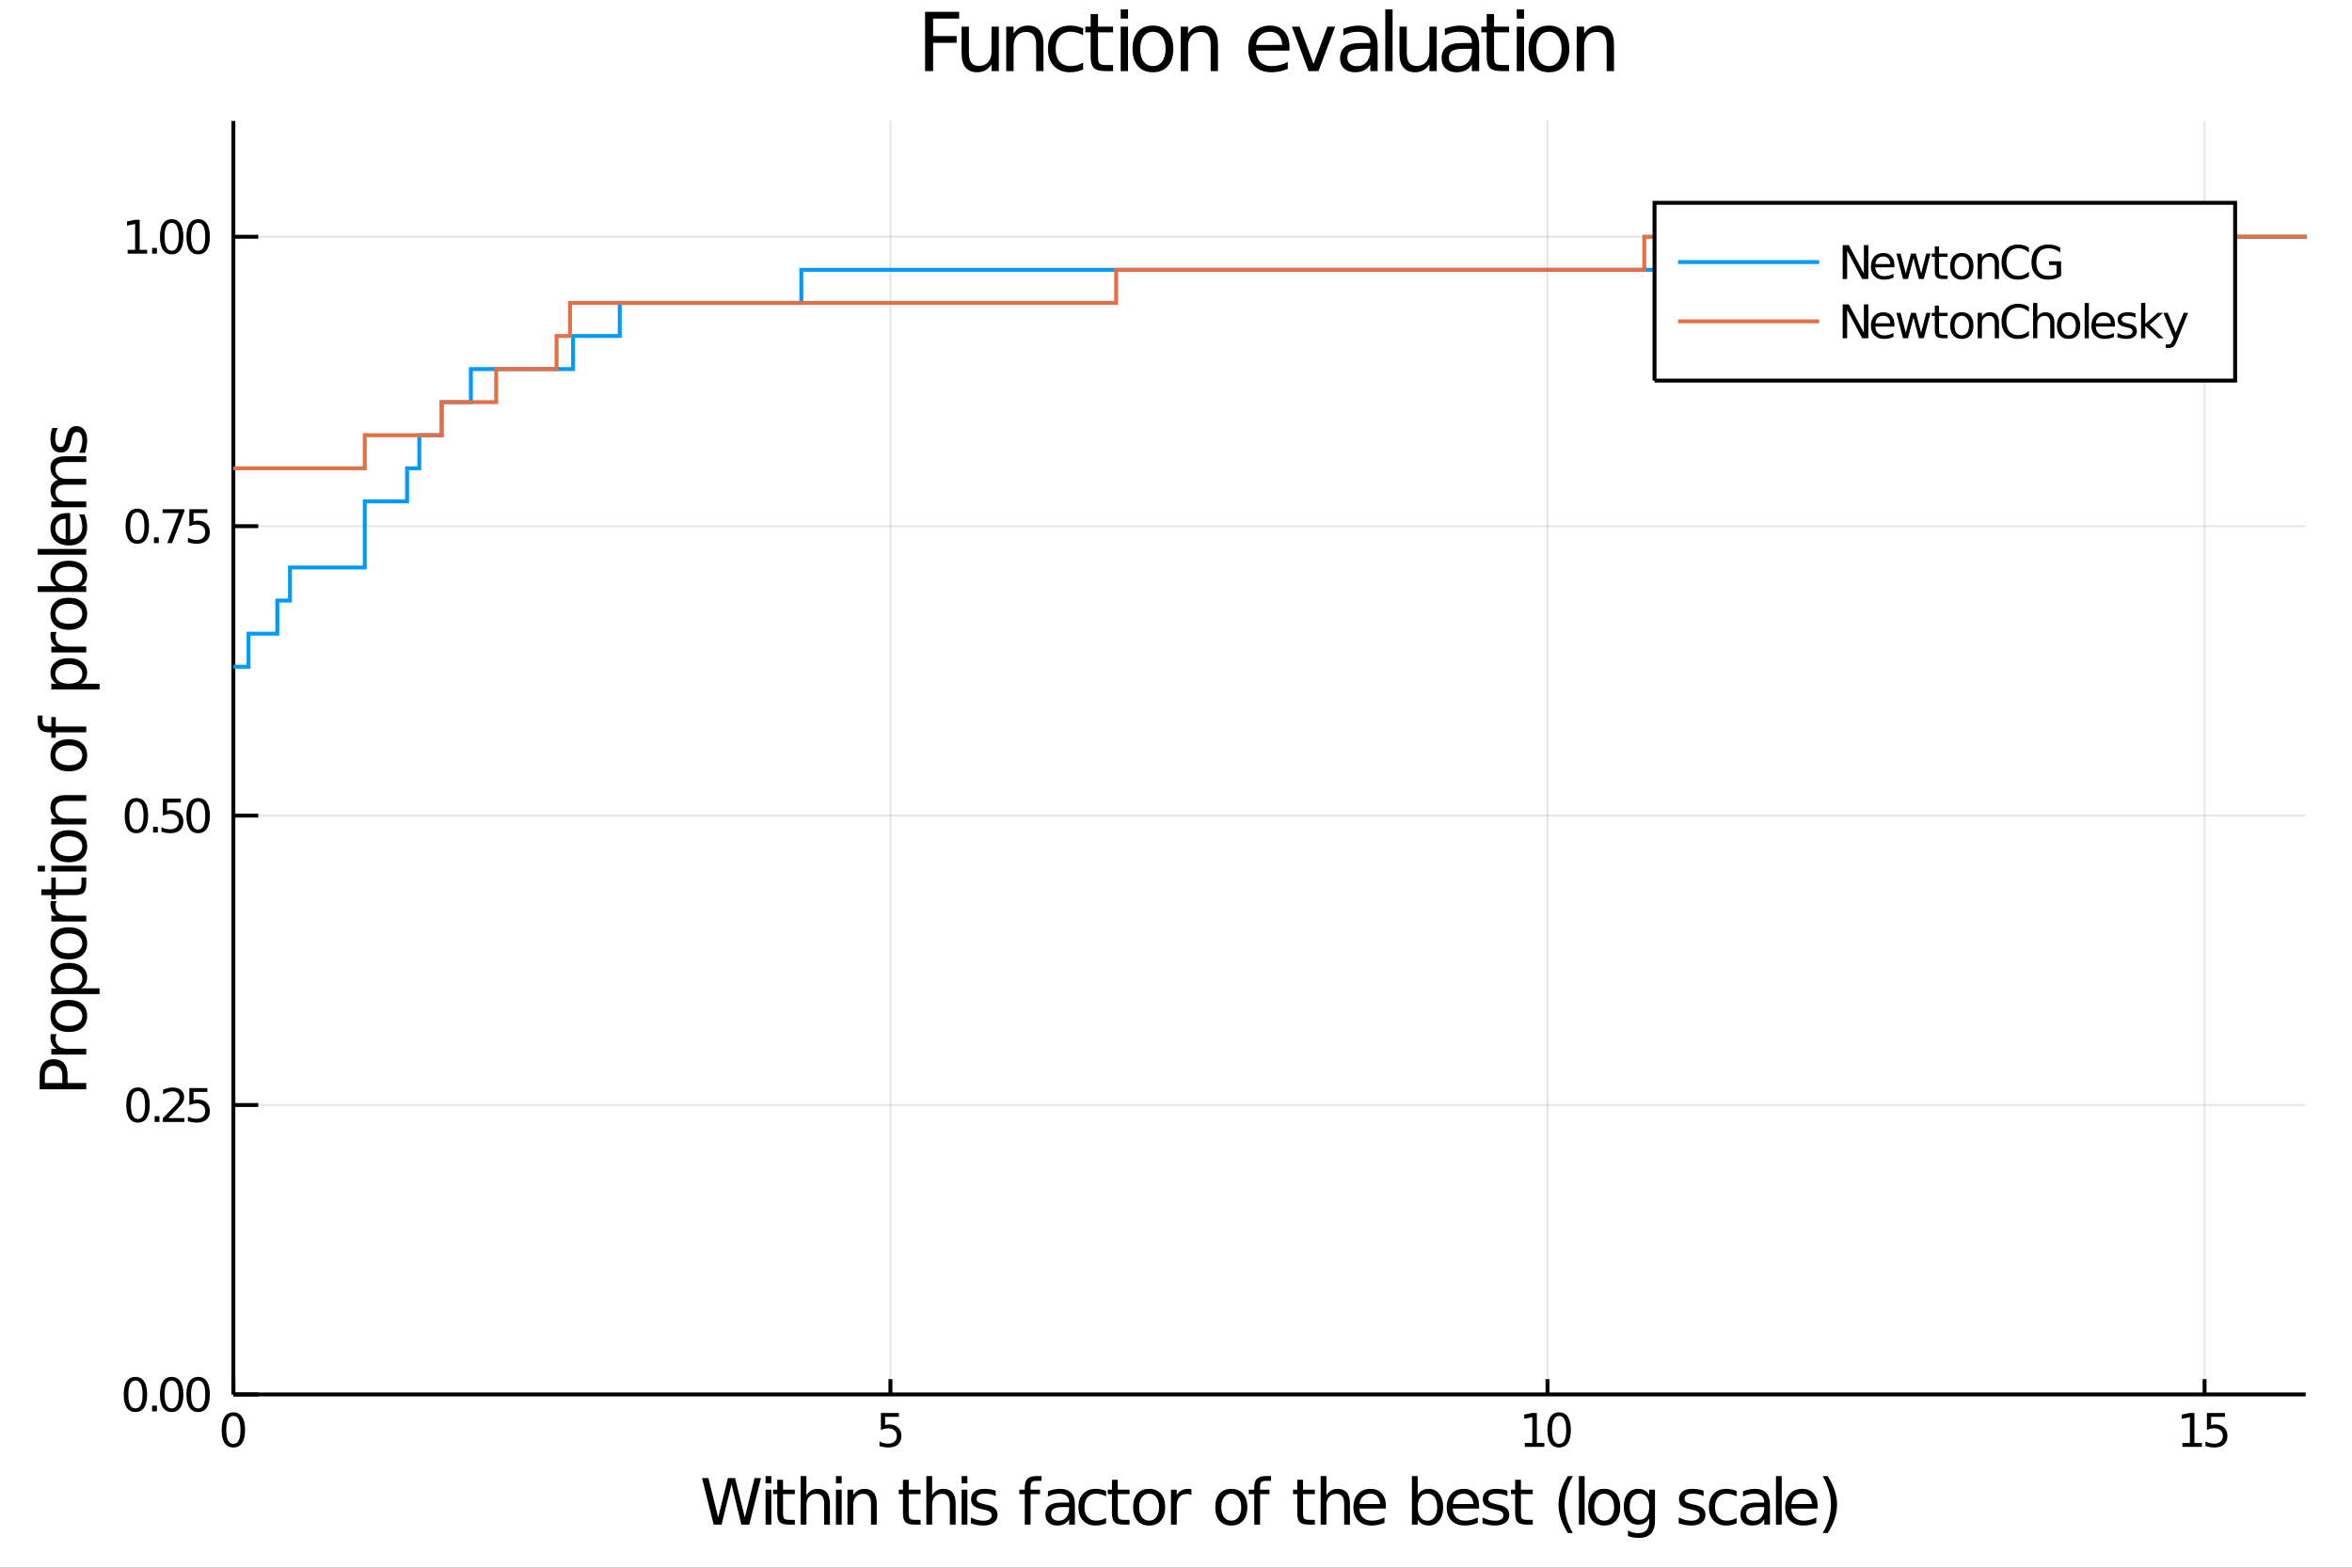 <?xml version="1.0" encoding="utf-8"?>
<svg xmlns="http://www.w3.org/2000/svg" xmlns:xlink="http://www.w3.org/1999/xlink" width="600" height="400" viewBox="0 0 2400 1600">
<rect x="0" y="0" width="2400" height="1600" fill="#333333" stroke="none"/>
<defs>
  <clipPath id="clip760">
    <rect x="0" y="0" width="2400" height="1600"/>
  </clipPath>
</defs>
<path clip-path="url(#clip760)" d="
M0 1600 L2400 1600 L2400 0 L0 0  Z
  " fill="#ffffff" fill-rule="evenodd" fill-opacity="1"/>
<defs>
  <clipPath id="clip761">
    <rect x="480" y="0" width="1681" height="1600"/>
  </clipPath>
</defs>
<path clip-path="url(#clip760)" d="
M238.13 1423.18 L2352.76 1423.18 L2352.76 123.472 L238.13 123.472  Z
  " fill="#ffffff" fill-rule="evenodd" fill-opacity="1"/>
<defs>
  <clipPath id="clip762">
    <rect x="238" y="123" width="2116" height="1301"/>
  </clipPath>
</defs>
<polyline clip-path="url(#clip762)" style="stroke:#000000; stroke-width:2; stroke-opacity:0.1; fill:none" points="
  238.13,1423.18 238.13,123.472 
  "/>
<polyline clip-path="url(#clip762)" style="stroke:#000000; stroke-width:2; stroke-opacity:0.1; fill:none" points="
  908.611,1423.18 908.611,123.472 
  "/>
<polyline clip-path="url(#clip762)" style="stroke:#000000; stroke-width:2; stroke-opacity:0.1; fill:none" points="
  1579.09,1423.18 1579.09,123.472 
  "/>
<polyline clip-path="url(#clip762)" style="stroke:#000000; stroke-width:2; stroke-opacity:0.1; fill:none" points="
  2249.57,1423.18 2249.57,123.472 
  "/>
<polyline clip-path="url(#clip762)" style="stroke:#000000; stroke-width:2; stroke-opacity:0.1; fill:none" points="
  238.13,1423.18 2352.76,1423.18 
  "/>
<polyline clip-path="url(#clip762)" style="stroke:#000000; stroke-width:2; stroke-opacity:0.1; fill:none" points="
  238.13,1127.79 2352.76,1127.79 
  "/>
<polyline clip-path="url(#clip762)" style="stroke:#000000; stroke-width:2; stroke-opacity:0.1; fill:none" points="
  238.13,832.404 2352.76,832.404 
  "/>
<polyline clip-path="url(#clip762)" style="stroke:#000000; stroke-width:2; stroke-opacity:0.1; fill:none" points="
  238.13,537.015 2352.76,537.015 
  "/>
<polyline clip-path="url(#clip762)" style="stroke:#000000; stroke-width:2; stroke-opacity:0.1; fill:none" points="
  238.13,241.627 2352.76,241.627 
  "/>
<polyline clip-path="url(#clip760)" style="stroke:#000000; stroke-width:4; stroke-opacity:1; fill:none" points="
  238.13,1423.18 2352.76,1423.18 
  "/>
<polyline clip-path="url(#clip760)" style="stroke:#000000; stroke-width:4; stroke-opacity:1; fill:none" points="
  238.13,1423.18 238.13,123.472 
  "/>
<polyline clip-path="url(#clip760)" style="stroke:#000000; stroke-width:4; stroke-opacity:1; fill:none" points="
  238.13,1423.18 238.13,1407.58 
  "/>
<polyline clip-path="url(#clip760)" style="stroke:#000000; stroke-width:4; stroke-opacity:1; fill:none" points="
  908.611,1423.18 908.611,1407.58 
  "/>
<polyline clip-path="url(#clip760)" style="stroke:#000000; stroke-width:4; stroke-opacity:1; fill:none" points="
  1579.09,1423.18 1579.09,1407.58 
  "/>
<polyline clip-path="url(#clip760)" style="stroke:#000000; stroke-width:4; stroke-opacity:1; fill:none" points="
  2249.57,1423.18 2249.57,1407.58 
  "/>
<polyline clip-path="url(#clip760)" style="stroke:#000000; stroke-width:4; stroke-opacity:1; fill:none" points="
  238.13,1423.18 263.506,1423.18 
  "/>
<polyline clip-path="url(#clip760)" style="stroke:#000000; stroke-width:4; stroke-opacity:1; fill:none" points="
  238.13,1127.79 263.506,1127.79 
  "/>
<polyline clip-path="url(#clip760)" style="stroke:#000000; stroke-width:4; stroke-opacity:1; fill:none" points="
  238.13,832.404 263.506,832.404 
  "/>
<polyline clip-path="url(#clip760)" style="stroke:#000000; stroke-width:4; stroke-opacity:1; fill:none" points="
  238.13,537.015 263.506,537.015 
  "/>
<polyline clip-path="url(#clip760)" style="stroke:#000000; stroke-width:4; stroke-opacity:1; fill:none" points="
  238.13,241.627 263.506,241.627 
  "/>
<path clip-path="url(#clip760)" d="M 0 0 M238.13 1445.17 Q234.519 1445.17 232.69 1448.74 Q230.885 1452.28 230.885 1459.41 Q230.885 1466.51 232.69 1470.08 Q234.519 1473.62 238.13 1473.62 Q241.764 1473.62 243.57 1470.08 Q245.399 1466.51 245.399 1459.41 Q245.399 1452.28 243.57 1448.74 Q241.764 1445.17 238.13 1445.17 M238.13 1441.47 Q243.94 1441.47 246.996 1446.07 Q250.074 1450.66 250.074 1459.41 Q250.074 1468.13 246.996 1472.74 Q243.94 1477.32 238.13 1477.32 Q232.32 1477.32 229.241 1472.74 Q226.186 1468.13 226.186 1459.41 Q226.186 1450.66 229.241 1446.07 Q232.32 1441.47 238.13 1441.47 Z" fill="#000000" fill-rule="evenodd" fill-opacity="1" /><path clip-path="url(#clip760)" d="M 0 0 M898.889 1442.09 L917.245 1442.09 L917.245 1446.03 L903.171 1446.03 L903.171 1454.5 Q904.19 1454.15 905.208 1453.99 Q906.227 1453.8 907.245 1453.8 Q913.032 1453.8 916.412 1456.98 Q919.792 1460.15 919.792 1465.56 Q919.792 1471.14 916.319 1474.24 Q912.847 1477.32 906.528 1477.32 Q904.352 1477.32 902.083 1476.95 Q899.838 1476.58 897.431 1475.84 L897.431 1471.14 Q899.514 1472.28 901.736 1472.83 Q903.958 1473.39 906.435 1473.39 Q910.44 1473.39 912.778 1471.28 Q915.116 1469.18 915.116 1465.56 Q915.116 1461.95 912.778 1459.85 Q910.44 1457.74 906.435 1457.74 Q904.56 1457.74 902.685 1458.16 Q900.833 1458.57 898.889 1459.45 L898.889 1442.09 Z" fill="#000000" fill-rule="evenodd" fill-opacity="1" /><path clip-path="url(#clip760)" d="M 0 0 M1555.97 1472.72 L1563.61 1472.72 L1563.61 1446.35 L1555.3 1448.02 L1555.3 1443.76 L1563.56 1442.09 L1568.24 1442.09 L1568.24 1472.72 L1575.87 1472.72 L1575.87 1476.65 L1555.97 1476.65 L1555.97 1472.72 Z" fill="#000000" fill-rule="evenodd" fill-opacity="1" /><path clip-path="url(#clip760)" d="M 0 0 M1590.94 1445.17 Q1587.33 1445.17 1585.5 1448.74 Q1583.7 1452.28 1583.7 1459.41 Q1583.7 1466.51 1585.5 1470.08 Q1587.33 1473.62 1590.94 1473.62 Q1594.58 1473.62 1596.38 1470.08 Q1598.21 1466.51 1598.21 1459.41 Q1598.21 1452.28 1596.38 1448.74 Q1594.58 1445.17 1590.94 1445.17 M1590.94 1441.47 Q1596.75 1441.47 1599.81 1446.07 Q1602.89 1450.66 1602.89 1459.41 Q1602.89 1468.13 1599.81 1472.74 Q1596.75 1477.32 1590.94 1477.32 Q1585.13 1477.32 1582.06 1472.74 Q1579 1468.13 1579 1459.41 Q1579 1450.66 1582.06 1446.07 Q1585.13 1441.47 1590.94 1441.47 Z" fill="#000000" fill-rule="evenodd" fill-opacity="1" /><path clip-path="url(#clip760)" d="M 0 0 M2226.95 1472.72 L2234.58 1472.72 L2234.58 1446.35 L2226.27 1448.02 L2226.27 1443.76 L2234.54 1442.09 L2239.21 1442.09 L2239.21 1472.72 L2246.85 1472.72 L2246.85 1476.65 L2226.95 1476.65 L2226.95 1472.72 Z" fill="#000000" fill-rule="evenodd" fill-opacity="1" /><path clip-path="url(#clip760)" d="M 0 0 M2251.97 1442.09 L2270.33 1442.09 L2270.33 1446.03 L2256.25 1446.03 L2256.25 1454.5 Q2257.27 1454.15 2258.29 1453.99 Q2259.31 1453.8 2260.33 1453.8 Q2266.11 1453.8 2269.49 1456.98 Q2272.87 1460.15 2272.87 1465.56 Q2272.87 1471.14 2269.4 1474.24 Q2265.93 1477.32 2259.61 1477.32 Q2257.43 1477.32 2255.16 1476.95 Q2252.92 1476.58 2250.51 1475.84 L2250.51 1471.14 Q2252.59 1472.28 2254.82 1472.83 Q2257.04 1473.39 2259.52 1473.39 Q2263.52 1473.39 2265.86 1471.28 Q2268.2 1469.18 2268.2 1465.56 Q2268.2 1461.95 2265.86 1459.85 Q2263.52 1457.74 2259.52 1457.74 Q2257.64 1457.74 2255.77 1458.16 Q2253.91 1458.57 2251.97 1459.45 L2251.97 1442.09 Z" fill="#000000" fill-rule="evenodd" fill-opacity="1" /><path clip-path="url(#clip760)" d="M 0 0 M138.205 1408.98 Q134.593 1408.98 132.765 1412.54 Q130.959 1416.08 130.959 1423.21 Q130.959 1430.32 132.765 1433.89 Q134.593 1437.43 138.205 1437.43 Q141.839 1437.43 143.644 1433.89 Q145.473 1430.32 145.473 1423.21 Q145.473 1416.08 143.644 1412.54 Q141.839 1408.98 138.205 1408.98 M138.205 1405.27 Q144.015 1405.27 147.07 1409.88 Q150.149 1414.46 150.149 1423.21 Q150.149 1431.94 147.07 1436.55 Q144.015 1441.13 138.205 1441.13 Q132.394 1441.13 129.316 1436.55 Q126.26 1431.94 126.26 1423.21 Q126.26 1414.46 129.316 1409.88 Q132.394 1405.27 138.205 1405.27 Z" fill="#000000" fill-rule="evenodd" fill-opacity="1" /><path clip-path="url(#clip760)" d="M 0 0 M155.218 1434.58 L160.103 1434.58 L160.103 1440.46 L155.218 1440.46 L155.218 1434.58 Z" fill="#000000" fill-rule="evenodd" fill-opacity="1" /><path clip-path="url(#clip760)" d="M 0 0 M175.172 1408.98 Q171.561 1408.98 169.732 1412.54 Q167.927 1416.08 167.927 1423.21 Q167.927 1430.32 169.732 1433.89 Q171.561 1437.43 175.172 1437.43 Q178.806 1437.43 180.612 1433.89 Q182.44 1430.32 182.44 1423.21 Q182.44 1416.08 180.612 1412.54 Q178.806 1408.98 175.172 1408.98 M175.172 1405.27 Q180.982 1405.27 184.038 1409.88 Q187.116 1414.46 187.116 1423.21 Q187.116 1431.94 184.038 1436.55 Q180.982 1441.13 175.172 1441.13 Q169.362 1441.13 166.283 1436.55 Q163.228 1431.94 163.228 1423.21 Q163.228 1414.46 166.283 1409.88 Q169.362 1405.27 175.172 1405.27 Z" fill="#000000" fill-rule="evenodd" fill-opacity="1" /><path clip-path="url(#clip760)" d="M 0 0 M202.186 1408.98 Q198.575 1408.98 196.746 1412.54 Q194.94 1416.08 194.94 1423.21 Q194.94 1430.32 196.746 1433.89 Q198.575 1437.43 202.186 1437.43 Q205.82 1437.43 207.625 1433.89 Q209.454 1430.32 209.454 1423.21 Q209.454 1416.08 207.625 1412.54 Q205.82 1408.98 202.186 1408.98 M202.186 1405.27 Q207.996 1405.27 211.051 1409.88 Q214.13 1414.46 214.13 1423.21 Q214.13 1431.94 211.051 1436.55 Q207.996 1441.13 202.186 1441.13 Q196.376 1441.13 193.297 1436.55 Q190.241 1431.94 190.241 1423.21 Q190.241 1414.46 193.297 1409.88 Q196.376 1405.27 202.186 1405.27 Z" fill="#000000" fill-rule="evenodd" fill-opacity="1" /><path clip-path="url(#clip760)" d="M 0 0 M140.797 1113.59 Q137.186 1113.59 135.357 1117.16 Q133.552 1120.7 133.552 1127.83 Q133.552 1134.93 135.357 1138.5 Q137.186 1142.04 140.797 1142.04 Q144.431 1142.04 146.237 1138.5 Q148.066 1134.93 148.066 1127.83 Q148.066 1120.7 146.237 1117.16 Q144.431 1113.59 140.797 1113.59 M140.797 1109.89 Q146.607 1109.89 149.663 1114.49 Q152.741 1119.08 152.741 1127.83 Q152.741 1136.55 149.663 1141.16 Q146.607 1145.74 140.797 1145.74 Q134.987 1145.74 131.908 1141.16 Q128.853 1136.55 128.853 1127.83 Q128.853 1119.08 131.908 1114.49 Q134.987 1109.89 140.797 1109.89 Z" fill="#000000" fill-rule="evenodd" fill-opacity="1" /><path clip-path="url(#clip760)" d="M 0 0 M157.811 1139.19 L162.695 1139.19 L162.695 1145.07 L157.811 1145.07 L157.811 1139.19 Z" fill="#000000" fill-rule="evenodd" fill-opacity="1" /><path clip-path="url(#clip760)" d="M 0 0 M171.792 1141.14 L188.112 1141.14 L188.112 1145.07 L166.167 1145.07 L166.167 1141.14 Q168.829 1138.38 173.413 1133.75 Q178.019 1129.1 179.2 1127.76 Q181.445 1125.23 182.325 1123.5 Q183.227 1121.74 183.227 1120.05 Q183.227 1117.29 181.283 1115.56 Q179.362 1113.82 176.26 1113.82 Q174.061 1113.82 171.607 1114.59 Q169.177 1115.35 166.399 1116.9 L166.399 1112.18 Q169.223 1111.04 171.677 1110.47 Q174.13 1109.89 176.167 1109.89 Q181.538 1109.89 184.732 1112.57 Q187.926 1115.26 187.926 1119.75 Q187.926 1121.88 187.116 1123.8 Q186.329 1125.7 184.223 1128.29 Q183.644 1128.96 180.542 1132.18 Q177.44 1135.37 171.792 1141.14 Z" fill="#000000" fill-rule="evenodd" fill-opacity="1" /><path clip-path="url(#clip760)" d="M 0 0 M193.227 1110.51 L211.584 1110.51 L211.584 1114.45 L197.51 1114.45 L197.51 1122.92 Q198.528 1122.57 199.547 1122.41 Q200.565 1122.22 201.584 1122.22 Q207.371 1122.22 210.75 1125.4 Q214.13 1128.57 214.13 1133.98 Q214.13 1139.56 210.658 1142.66 Q207.186 1145.74 200.866 1145.74 Q198.69 1145.74 196.422 1145.37 Q194.176 1145 191.769 1144.26 L191.769 1139.56 Q193.852 1140.7 196.075 1141.25 Q198.297 1141.81 200.774 1141.81 Q204.778 1141.81 207.116 1139.7 Q209.454 1137.59 209.454 1133.98 Q209.454 1130.37 207.116 1128.27 Q204.778 1126.16 200.774 1126.16 Q198.899 1126.16 197.024 1126.58 Q195.172 1126.99 193.227 1127.87 L193.227 1110.51 Z" fill="#000000" fill-rule="evenodd" fill-opacity="1" /><path clip-path="url(#clip760)" d="M 0 0 M139.2 818.202 Q135.589 818.202 133.76 821.767 Q131.955 825.309 131.955 832.438 Q131.955 839.545 133.76 843.11 Q135.589 846.651 139.2 846.651 Q142.834 846.651 144.64 843.11 Q146.468 839.545 146.468 832.438 Q146.468 825.309 144.64 821.767 Q142.834 818.202 139.2 818.202 M139.2 814.499 Q145.01 814.499 148.066 819.105 Q151.144 823.688 151.144 832.438 Q151.144 841.165 148.066 845.772 Q145.01 850.355 139.2 850.355 Q133.39 850.355 130.311 845.772 Q127.256 841.165 127.256 832.438 Q127.256 823.688 130.311 819.105 Q133.39 814.499 139.2 814.499 Z" fill="#000000" fill-rule="evenodd" fill-opacity="1" /><path clip-path="url(#clip760)" d="M 0 0 M156.214 843.804 L161.098 843.804 L161.098 849.684 L156.214 849.684 L156.214 843.804 Z" fill="#000000" fill-rule="evenodd" fill-opacity="1" /><path clip-path="url(#clip760)" d="M 0 0 M166.214 815.124 L184.57 815.124 L184.57 819.059 L170.496 819.059 L170.496 827.531 Q171.515 827.184 172.533 827.022 Q173.552 826.837 174.57 826.837 Q180.357 826.837 183.737 830.008 Q187.116 833.179 187.116 838.596 Q187.116 844.174 183.644 847.276 Q180.172 850.355 173.852 850.355 Q171.677 850.355 169.408 849.985 Q167.163 849.614 164.755 848.873 L164.755 844.174 Q166.839 845.309 169.061 845.864 Q171.283 846.42 173.76 846.42 Q177.765 846.42 180.102 844.313 Q182.44 842.207 182.44 838.596 Q182.44 834.985 180.102 832.878 Q177.765 830.772 173.76 830.772 Q171.885 830.772 170.01 831.188 Q168.158 831.605 166.214 832.485 L166.214 815.124 Z" fill="#000000" fill-rule="evenodd" fill-opacity="1" /><path clip-path="url(#clip760)" d="M 0 0 M202.186 818.202 Q198.575 818.202 196.746 821.767 Q194.94 825.309 194.94 832.438 Q194.94 839.545 196.746 843.11 Q198.575 846.651 202.186 846.651 Q205.82 846.651 207.625 843.11 Q209.454 839.545 209.454 832.438 Q209.454 825.309 207.625 821.767 Q205.82 818.202 202.186 818.202 M202.186 814.499 Q207.996 814.499 211.051 819.105 Q214.13 823.688 214.13 832.438 Q214.13 841.165 211.051 845.772 Q207.996 850.355 202.186 850.355 Q196.376 850.355 193.297 845.772 Q190.241 841.165 190.241 832.438 Q190.241 823.688 193.297 819.105 Q196.376 814.499 202.186 814.499 Z" fill="#000000" fill-rule="evenodd" fill-opacity="1" /><path clip-path="url(#clip760)" d="M 0 0 M140.103 522.814 Q136.492 522.814 134.663 526.379 Q132.857 529.921 132.857 537.05 Q132.857 544.157 134.663 547.721 Q136.492 551.263 140.103 551.263 Q143.737 551.263 145.542 547.721 Q147.371 544.157 147.371 537.05 Q147.371 529.921 145.542 526.379 Q143.737 522.814 140.103 522.814 M140.103 519.11 Q145.913 519.11 148.968 523.717 Q152.047 528.3 152.047 537.05 Q152.047 545.777 148.968 550.383 Q145.913 554.967 140.103 554.967 Q134.293 554.967 131.214 550.383 Q128.158 545.777 128.158 537.05 Q128.158 528.3 131.214 523.717 Q134.293 519.11 140.103 519.11 Z" fill="#000000" fill-rule="evenodd" fill-opacity="1" /><path clip-path="url(#clip760)" d="M 0 0 M157.116 548.416 L162.001 548.416 L162.001 554.295 L157.116 554.295 L157.116 548.416 Z" fill="#000000" fill-rule="evenodd" fill-opacity="1" /><path clip-path="url(#clip760)" d="M 0 0 M165.89 519.735 L188.112 519.735 L188.112 521.726 L175.565 554.295 L170.681 554.295 L182.487 523.671 L165.89 523.671 L165.89 519.735 Z" fill="#000000" fill-rule="evenodd" fill-opacity="1" /><path clip-path="url(#clip760)" d="M 0 0 M193.227 519.735 L211.584 519.735 L211.584 523.671 L197.51 523.671 L197.51 532.143 Q198.528 531.796 199.547 531.634 Q200.565 531.448 201.584 531.448 Q207.371 531.448 210.75 534.62 Q214.13 537.791 214.13 543.208 Q214.13 548.786 210.658 551.888 Q207.186 554.967 200.866 554.967 Q198.69 554.967 196.422 554.596 Q194.176 554.226 191.769 553.485 L191.769 548.786 Q193.852 549.921 196.075 550.476 Q198.297 551.032 200.774 551.032 Q204.778 551.032 207.116 548.925 Q209.454 546.819 209.454 543.208 Q209.454 539.596 207.116 537.49 Q204.778 535.384 200.774 535.384 Q198.899 535.384 197.024 535.8 Q195.172 536.217 193.227 537.097 L193.227 519.735 Z" fill="#000000" fill-rule="evenodd" fill-opacity="1" /><path clip-path="url(#clip760)" d="M 0 0 M130.242 254.972 L137.88 254.972 L137.88 228.607 L129.57 230.273 L129.57 226.014 L137.834 224.347 L142.51 224.347 L142.51 254.972 L150.149 254.972 L150.149 258.907 L130.242 258.907 L130.242 254.972 Z" fill="#000000" fill-rule="evenodd" fill-opacity="1" /><path clip-path="url(#clip760)" d="M 0 0 M155.218 253.028 L160.103 253.028 L160.103 258.907 L155.218 258.907 L155.218 253.028 Z" fill="#000000" fill-rule="evenodd" fill-opacity="1" /><path clip-path="url(#clip760)" d="M 0 0 M175.172 227.426 Q171.561 227.426 169.732 230.991 Q167.927 234.533 167.927 241.662 Q167.927 248.769 169.732 252.333 Q171.561 255.875 175.172 255.875 Q178.806 255.875 180.612 252.333 Q182.44 248.769 182.44 241.662 Q182.44 234.533 180.612 230.991 Q178.806 227.426 175.172 227.426 M175.172 223.722 Q180.982 223.722 184.038 228.329 Q187.116 232.912 187.116 241.662 Q187.116 250.389 184.038 254.995 Q180.982 259.579 175.172 259.579 Q169.362 259.579 166.283 254.995 Q163.228 250.389 163.228 241.662 Q163.228 232.912 166.283 228.329 Q169.362 223.722 175.172 223.722 Z" fill="#000000" fill-rule="evenodd" fill-opacity="1" /><path clip-path="url(#clip760)" d="M 0 0 M202.186 227.426 Q198.575 227.426 196.746 230.991 Q194.94 234.533 194.94 241.662 Q194.94 248.769 196.746 252.333 Q198.575 255.875 202.186 255.875 Q205.82 255.875 207.625 252.333 Q209.454 248.769 209.454 241.662 Q209.454 234.533 207.625 230.991 Q205.82 227.426 202.186 227.426 M202.186 223.722 Q207.996 223.722 211.051 228.329 Q214.13 232.912 214.13 241.662 Q214.13 250.389 211.051 254.995 Q207.996 259.579 202.186 259.579 Q196.376 259.579 193.297 254.995 Q190.241 250.389 190.241 241.662 Q190.241 232.912 193.297 228.329 Q196.376 223.722 202.186 223.722 Z" fill="#000000" fill-rule="evenodd" fill-opacity="1" /><path clip-path="url(#clip760)" d="M 0 0 M943.966 12.096 L978.723 12.096 L978.723 18.983 L952.149 18.983 L952.149 36.806 L976.13 36.806 L976.13 43.693 L952.149 43.693 L952.149 72.576 L943.966 72.576 L943.966 12.096 Z" fill="#000000" fill-rule="evenodd" fill-opacity="1" /><path clip-path="url(#clip760)" d="M 0 0 M981.235 54.671 L981.235 27.206 L988.688 27.206 L988.688 54.387 Q988.688 60.828 991.2 64.069 Q993.711 67.269 998.735 67.269 Q1004.77 67.269 1008.25 63.421 Q1011.78 59.573 1011.78 52.929 L1011.78 27.206 L1019.23 27.206 L1019.23 72.576 L1011.78 72.576 L1011.78 65.608 Q1009.06 69.74 1005.46 71.766 Q1001.89 73.751 997.155 73.751 Q989.336 73.751 985.285 68.89 Q981.235 64.029 981.235 54.671 M999.99 26.112 L999.99 26.112 Z" fill="#000000" fill-rule="evenodd" fill-opacity="1" /><path clip-path="url(#clip760)" d="M 0 0 M1064.76 45.192 L1064.76 72.576 L1057.31 72.576 L1057.31 45.435 Q1057.31 38.994 1054.8 35.794 Q1052.29 32.594 1047.26 32.594 Q1041.23 32.594 1037.74 36.442 Q1034.26 40.29 1034.26 46.934 L1034.26 72.576 L1026.77 72.576 L1026.77 27.206 L1034.26 27.206 L1034.26 34.254 Q1036.93 30.163 1040.54 28.138 Q1044.19 26.112 1048.93 26.112 Q1056.74 26.112 1060.75 30.973 Q1064.76 35.794 1064.76 45.192 Z" fill="#000000" fill-rule="evenodd" fill-opacity="1" /><path clip-path="url(#clip760)" d="M 0 0 M1105.23 28.948 L1105.23 35.915 Q1102.07 34.173 1098.87 33.323 Q1095.71 32.431 1092.47 32.431 Q1085.22 32.431 1081.21 37.05 Q1077.2 41.627 1077.2 49.931 Q1077.2 58.236 1081.21 62.854 Q1085.22 67.431 1092.47 67.431 Q1095.71 67.431 1098.87 66.581 Q1102.07 65.689 1105.23 63.948 L1105.23 70.834 Q1102.11 72.292 1098.75 73.022 Q1095.43 73.751 1091.66 73.751 Q1081.41 73.751 1075.38 67.31 Q1069.34 60.869 1069.34 49.931 Q1069.34 38.832 1075.42 32.472 Q1081.53 26.112 1092.15 26.112 Q1095.59 26.112 1098.87 26.841 Q1102.15 27.53 1105.23 28.948 Z" fill="#000000" fill-rule="evenodd" fill-opacity="1" /><path clip-path="url(#clip760)" d="M 0 0 M1120.42 14.324 L1120.42 27.206 L1135.78 27.206 L1135.78 32.999 L1120.42 32.999 L1120.42 57.628 Q1120.42 63.178 1121.92 64.758 Q1123.46 66.338 1128.12 66.338 L1135.78 66.338 L1135.78 72.576 L1128.12 72.576 Q1119.49 72.576 1116.21 69.376 Q1112.93 66.135 1112.93 57.628 L1112.93 32.999 L1107.46 32.999 L1107.46 27.206 L1112.93 27.206 L1112.93 14.324 L1120.42 14.324 Z" fill="#000000" fill-rule="evenodd" fill-opacity="1" /><path clip-path="url(#clip760)" d="M 0 0 M1143.59 27.206 L1151.05 27.206 L1151.05 72.576 L1143.59 72.576 L1143.59 27.206 M1143.59 9.544 L1151.05 9.544 L1151.05 18.983 L1143.59 18.983 L1143.59 9.544 Z" fill="#000000" fill-rule="evenodd" fill-opacity="1" /><path clip-path="url(#clip760)" d="M 0 0 M1176.45 32.431 Q1170.45 32.431 1166.97 37.131 Q1163.48 41.789 1163.48 49.931 Q1163.48 58.074 1166.93 62.773 Q1170.41 67.431 1176.45 67.431 Q1182.4 67.431 1185.89 62.732 Q1189.37 58.033 1189.37 49.931 Q1189.37 41.87 1185.89 37.171 Q1182.4 32.431 1176.45 32.431 M1176.45 26.112 Q1186.17 26.112 1191.72 32.431 Q1197.27 38.751 1197.27 49.931 Q1197.27 61.071 1191.72 67.431 Q1186.17 73.751 1176.45 73.751 Q1166.68 73.751 1161.14 67.431 Q1155.63 61.071 1155.63 49.931 Q1155.63 38.751 1161.14 32.431 Q1166.68 26.112 1176.45 26.112 Z" fill="#000000" fill-rule="evenodd" fill-opacity="1" /><path clip-path="url(#clip760)" d="M 0 0 M1242.8 45.192 L1242.8 72.576 L1235.35 72.576 L1235.35 45.435 Q1235.35 38.994 1232.84 35.794 Q1230.32 32.594 1225.3 32.594 Q1219.27 32.594 1215.78 36.442 Q1212.3 40.29 1212.3 46.934 L1212.3 72.576 L1204.8 72.576 L1204.8 27.206 L1212.3 27.206 L1212.3 34.254 Q1214.97 30.163 1218.58 28.138 Q1222.22 26.112 1226.96 26.112 Q1234.78 26.112 1238.79 30.973 Q1242.8 35.794 1242.8 45.192 Z" fill="#000000" fill-rule="evenodd" fill-opacity="1" /><path clip-path="url(#clip760)" d="M 0 0 M1315.8 48.028 L1315.8 51.673 L1281.53 51.673 Q1282.01 59.37 1286.15 63.421 Q1290.32 67.431 1297.73 67.431 Q1302.03 67.431 1306.04 66.378 Q1310.09 65.325 1314.06 63.218 L1314.06 70.267 Q1310.05 71.968 1305.83 72.86 Q1301.62 73.751 1297.29 73.751 Q1286.43 73.751 1280.07 67.431 Q1273.75 61.112 1273.75 50.337 Q1273.75 39.197 1279.75 32.675 Q1285.78 26.112 1295.99 26.112 Q1305.14 26.112 1310.45 32.026 Q1315.8 37.9 1315.8 48.028 M1308.35 45.84 Q1308.26 39.723 1304.9 36.077 Q1301.58 32.431 1296.07 32.431 Q1289.83 32.431 1286.07 35.956 Q1282.34 39.48 1281.77 45.88 L1308.35 45.84 Z" fill="#000000" fill-rule="evenodd" fill-opacity="1" /><path clip-path="url(#clip760)" d="M 0 0 M1318.27 27.206 L1326.17 27.206 L1340.35 65.284 L1354.53 27.206 L1362.42 27.206 L1345.41 72.576 L1335.28 72.576 L1318.27 27.206 Z" fill="#000000" fill-rule="evenodd" fill-opacity="1" /><path clip-path="url(#clip760)" d="M 0 0 M1390.86 49.769 Q1381.83 49.769 1378.34 51.835 Q1374.86 53.901 1374.86 58.884 Q1374.86 62.854 1377.45 65.203 Q1380.09 67.512 1384.58 67.512 Q1390.78 67.512 1394.51 63.137 Q1398.28 58.722 1398.28 51.43 L1398.28 49.769 L1390.86 49.769 M1405.73 46.691 L1405.73 72.576 L1398.28 72.576 L1398.28 65.689 Q1395.72 69.821 1391.92 71.806 Q1388.11 73.751 1382.6 73.751 Q1375.63 73.751 1371.5 69.862 Q1367.41 65.933 1367.41 59.37 Q1367.41 51.714 1372.51 47.825 Q1377.66 43.936 1387.82 43.936 L1398.28 43.936 L1398.28 43.207 Q1398.28 38.062 1394.87 35.267 Q1391.51 32.431 1385.39 32.431 Q1381.5 32.431 1377.82 33.363 Q1374.13 34.295 1370.73 36.158 L1370.73 29.272 Q1374.82 27.692 1378.67 26.922 Q1382.52 26.112 1386.16 26.112 Q1396.01 26.112 1400.87 31.216 Q1405.73 36.32 1405.73 46.691 Z" fill="#000000" fill-rule="evenodd" fill-opacity="1" /><path clip-path="url(#clip760)" d="M 0 0 M1413.55 9.544 L1421 9.544 L1421 72.576 L1413.55 72.576 L1413.55 9.544 Z" fill="#000000" fill-rule="evenodd" fill-opacity="1" /><path clip-path="url(#clip760)" d="M 0 0 M1428.05 54.671 L1428.05 27.206 L1435.5 27.206 L1435.5 54.387 Q1435.5 60.828 1438.01 64.069 Q1440.53 67.269 1445.55 67.269 Q1451.59 67.269 1455.07 63.421 Q1458.59 59.573 1458.59 52.929 L1458.59 27.206 L1466.05 27.206 L1466.05 72.576 L1458.59 72.576 L1458.59 65.608 Q1455.88 69.74 1452.27 71.766 Q1448.71 73.751 1443.97 73.751 Q1436.15 73.751 1432.1 68.89 Q1428.05 64.029 1428.05 54.671 M1446.81 26.112 L1446.81 26.112 Z" fill="#000000" fill-rule="evenodd" fill-opacity="1" /><path clip-path="url(#clip760)" d="M 0 0 M1494.48 49.769 Q1485.45 49.769 1481.97 51.835 Q1478.48 53.901 1478.48 58.884 Q1478.48 62.854 1481.08 65.203 Q1483.71 67.512 1488.21 67.512 Q1494.4 67.512 1498.13 63.137 Q1501.9 58.722 1501.9 51.43 L1501.9 49.769 L1494.48 49.769 M1509.35 46.691 L1509.35 72.576 L1501.9 72.576 L1501.9 65.689 Q1499.35 69.821 1495.54 71.806 Q1491.73 73.751 1486.22 73.751 Q1479.25 73.751 1475.12 69.862 Q1471.03 65.933 1471.03 59.37 Q1471.03 51.714 1476.13 47.825 Q1481.28 43.936 1491.45 43.936 L1501.9 43.936 L1501.9 43.207 Q1501.9 38.062 1498.49 35.267 Q1495.13 32.431 1489.02 32.431 Q1485.13 32.431 1481.44 33.363 Q1477.75 34.295 1474.35 36.158 L1474.35 29.272 Q1478.44 27.692 1482.29 26.922 Q1486.14 26.112 1489.79 26.112 Q1499.63 26.112 1504.49 31.216 Q1509.35 36.32 1509.35 46.691 Z" fill="#000000" fill-rule="evenodd" fill-opacity="1" /><path clip-path="url(#clip760)" d="M 0 0 M1524.54 14.324 L1524.54 27.206 L1539.89 27.206 L1539.89 32.999 L1524.54 32.999 L1524.54 57.628 Q1524.54 63.178 1526.04 64.758 Q1527.58 66.338 1532.24 66.338 L1539.89 66.338 L1539.89 72.576 L1532.24 72.576 Q1523.61 72.576 1520.33 69.376 Q1517.05 66.135 1517.05 57.628 L1517.05 32.999 L1511.58 32.999 L1511.58 27.206 L1517.05 27.206 L1517.05 14.324 L1524.54 14.324 Z" fill="#000000" fill-rule="evenodd" fill-opacity="1" /><path clip-path="url(#clip760)" d="M 0 0 M1547.71 27.206 L1555.17 27.206 L1555.17 72.576 L1547.71 72.576 L1547.71 27.206 M1547.71 9.544 L1555.17 9.544 L1555.17 18.983 L1547.71 18.983 L1547.71 9.544 Z" fill="#000000" fill-rule="evenodd" fill-opacity="1" /><path clip-path="url(#clip760)" d="M 0 0 M1580.57 32.431 Q1574.57 32.431 1571.09 37.131 Q1567.6 41.789 1567.6 49.931 Q1567.6 58.074 1571.05 62.773 Q1574.53 67.431 1580.57 67.431 Q1586.52 67.431 1590 62.732 Q1593.49 58.033 1593.49 49.931 Q1593.49 41.87 1590 37.171 Q1586.52 32.431 1580.57 32.431 M1580.57 26.112 Q1590.29 26.112 1595.84 32.431 Q1601.39 38.751 1601.39 49.931 Q1601.39 61.071 1595.84 67.431 Q1590.29 73.751 1580.57 73.751 Q1570.8 73.751 1565.25 67.431 Q1559.74 61.071 1559.74 49.931 Q1559.74 38.751 1565.25 32.431 Q1570.8 26.112 1580.57 26.112 Z" fill="#000000" fill-rule="evenodd" fill-opacity="1" /><path clip-path="url(#clip760)" d="M 0 0 M1646.92 45.192 L1646.92 72.576 L1639.47 72.576 L1639.47 45.435 Q1639.47 38.994 1636.95 35.794 Q1634.44 32.594 1629.42 32.594 Q1623.38 32.594 1619.9 36.442 Q1616.42 40.29 1616.42 46.934 L1616.42 72.576 L1608.92 72.576 L1608.92 27.206 L1616.42 27.206 L1616.42 34.254 Q1619.09 30.163 1622.7 28.138 Q1626.34 26.112 1631.08 26.112 Q1638.9 26.112 1642.91 30.973 Q1646.92 35.794 1646.92 45.192 Z" fill="#000000" fill-rule="evenodd" fill-opacity="1" /><path clip-path="url(#clip760)" d="M 0 0 M716.355 1508.52 L722.848 1508.52 L732.842 1548.69 L742.804 1508.52 L750.029 1508.52 L760.023 1548.69 L769.986 1508.52 L776.511 1508.52 L764.575 1556.04 L756.49 1556.04 L746.464 1514.79 L736.343 1556.04 L728.259 1556.04 L716.355 1508.52 Z" fill="#000000" fill-rule="evenodd" fill-opacity="1" /><path clip-path="url(#clip760)" d="M 0 0 M781.221 1520.4 L787.078 1520.4 L787.078 1556.04 L781.221 1556.04 L781.221 1520.4 M781.221 1506.52 L787.078 1506.52 L787.078 1513.93 L781.221 1513.93 L781.221 1506.52 Z" fill="#000000" fill-rule="evenodd" fill-opacity="1" /><path clip-path="url(#clip760)" d="M 0 0 M799.013 1510.27 L799.013 1520.4 L811.076 1520.4 L811.076 1524.95 L799.013 1524.95 L799.013 1544.3 Q799.013 1548.66 800.191 1549.9 Q801.4 1551.14 805.061 1551.14 L811.076 1551.14 L811.076 1556.04 L805.061 1556.04 Q798.281 1556.04 795.703 1553.53 Q793.125 1550.98 793.125 1544.3 L793.125 1524.95 L788.828 1524.95 L788.828 1520.4 L793.125 1520.4 L793.125 1510.27 L799.013 1510.27 Z" fill="#000000" fill-rule="evenodd" fill-opacity="1" /><path clip-path="url(#clip760)" d="M 0 0 M846.852 1534.53 L846.852 1556.04 L840.995 1556.04 L840.995 1534.72 Q840.995 1529.66 839.022 1527.14 Q837.048 1524.63 833.102 1524.63 Q828.359 1524.63 825.622 1527.65 Q822.885 1530.68 822.885 1535.9 L822.885 1556.04 L816.996 1556.04 L816.996 1506.52 L822.885 1506.52 L822.885 1525.93 Q824.985 1522.72 827.818 1521.13 Q830.683 1519.54 834.407 1519.54 Q840.55 1519.54 843.701 1523.36 Q846.852 1527.14 846.852 1534.53 Z" fill="#000000" fill-rule="evenodd" fill-opacity="1" /><path clip-path="url(#clip760)" d="M 0 0 M852.995 1520.4 L858.851 1520.4 L858.851 1556.04 L852.995 1556.04 L852.995 1520.4 M852.995 1506.52 L858.851 1506.52 L858.851 1513.93 L852.995 1513.93 L852.995 1506.52 Z" fill="#000000" fill-rule="evenodd" fill-opacity="1" /><path clip-path="url(#clip760)" d="M 0 0 M894.626 1534.53 L894.626 1556.04 L888.77 1556.04 L888.77 1534.72 Q888.77 1529.66 886.796 1527.14 Q884.823 1524.63 880.876 1524.63 Q876.134 1524.63 873.397 1527.65 Q870.659 1530.68 870.659 1535.9 L870.659 1556.04 L864.771 1556.04 L864.771 1520.4 L870.659 1520.4 L870.659 1525.93 Q872.76 1522.72 875.593 1521.13 Q878.457 1519.54 882.181 1519.54 Q888.324 1519.54 891.475 1523.36 Q894.626 1527.14 894.626 1534.53 Z" fill="#000000" fill-rule="evenodd" fill-opacity="1" /><path clip-path="url(#clip760)" d="M 0 0 M927.282 1510.27 L927.282 1520.4 L939.345 1520.4 L939.345 1524.95 L927.282 1524.95 L927.282 1544.3 Q927.282 1548.66 928.46 1549.9 Q929.669 1551.14 933.33 1551.14 L939.345 1551.14 L939.345 1556.04 L933.33 1556.04 Q926.55 1556.04 923.972 1553.53 Q921.394 1550.98 921.394 1544.3 L921.394 1524.95 L917.097 1524.95 L917.097 1520.4 L921.394 1520.4 L921.394 1510.27 L927.282 1510.27 Z" fill="#000000" fill-rule="evenodd" fill-opacity="1" /><path clip-path="url(#clip760)" d="M 0 0 M975.121 1534.53 L975.121 1556.04 L969.264 1556.04 L969.264 1534.72 Q969.264 1529.66 967.291 1527.14 Q965.317 1524.63 961.371 1524.63 Q956.628 1524.63 953.891 1527.65 Q951.154 1530.68 951.154 1535.9 L951.154 1556.04 L945.265 1556.04 L945.265 1506.52 L951.154 1506.52 L951.154 1525.93 Q953.254 1522.72 956.087 1521.13 Q958.952 1519.54 962.676 1519.54 Q968.819 1519.54 971.97 1523.36 Q975.121 1527.14 975.121 1534.53 Z" fill="#000000" fill-rule="evenodd" fill-opacity="1" /><path clip-path="url(#clip760)" d="M 0 0 M981.264 1520.4 L987.12 1520.4 L987.12 1556.04 L981.264 1556.04 L981.264 1520.4 M981.264 1506.52 L987.12 1506.52 L987.12 1513.93 L981.264 1513.93 L981.264 1506.52 Z" fill="#000000" fill-rule="evenodd" fill-opacity="1" /><path clip-path="url(#clip760)" d="M 0 0 M1015.99 1521.45 L1015.99 1526.98 Q1013.51 1525.71 1010.83 1525.07 Q1008.16 1524.44 1005.29 1524.44 Q1000.93 1524.44 998.737 1525.77 Q996.573 1527.11 996.573 1529.79 Q996.573 1531.82 998.133 1533 Q999.692 1534.15 1004.4 1535.2 L1006.41 1535.64 Q1012.65 1536.98 1015.26 1539.43 Q1017.9 1541.85 1017.9 1546.21 Q1017.9 1551.17 1013.95 1554.07 Q1010.04 1556.97 1003.16 1556.97 Q1000.3 1556.97 997.178 1556.39 Q994.09 1555.85 990.653 1554.74 L990.653 1548.69 Q993.899 1550.38 997.05 1551.24 Q1000.2 1552.07 1003.29 1552.07 Q1007.43 1552.07 1009.65 1550.66 Q1011.88 1549.23 1011.88 1546.65 Q1011.88 1544.27 1010.26 1542.99 Q1008.67 1541.72 1003.23 1540.54 L1001.19 1540.07 Q995.746 1538.92 993.327 1536.56 Q990.908 1534.18 990.908 1530.04 Q990.908 1525.01 994.472 1522.27 Q998.037 1519.54 1004.59 1519.54 Q1007.84 1519.54 1010.7 1520.01 Q1013.57 1520.49 1015.99 1521.45 Z" fill="#000000" fill-rule="evenodd" fill-opacity="1" /><path clip-path="url(#clip760)" d="M 0 0 M1062.81 1506.52 L1062.81 1511.39 L1057.21 1511.39 Q1054.06 1511.39 1052.81 1512.66 Q1051.6 1513.93 1051.6 1517.24 L1051.6 1520.4 L1061.25 1520.4 L1061.25 1524.95 L1051.6 1524.95 L1051.6 1556.04 L1045.72 1556.04 L1045.72 1524.95 L1040.11 1524.95 L1040.11 1520.4 L1045.72 1520.4 L1045.72 1517.91 Q1045.72 1511.96 1048.49 1509.26 Q1051.25 1506.52 1057.27 1506.52 L1062.81 1506.52 Z" fill="#000000" fill-rule="evenodd" fill-opacity="1" /><path clip-path="url(#clip760)" d="M 0 0 M1085.15 1538.12 Q1078.05 1538.12 1075.32 1539.75 Q1072.58 1541.37 1072.58 1545.29 Q1072.58 1548.4 1074.62 1550.25 Q1076.69 1552.07 1080.22 1552.07 Q1085.09 1552.07 1088.02 1548.63 Q1090.98 1545.16 1090.98 1539.43 L1090.98 1538.12 L1085.15 1538.12 M1096.83 1535.71 L1096.83 1556.04 L1090.98 1556.04 L1090.98 1550.63 Q1088.97 1553.88 1085.98 1555.44 Q1082.99 1556.97 1078.66 1556.97 Q1073.18 1556.97 1069.94 1553.91 Q1066.72 1550.82 1066.72 1545.67 Q1066.72 1539.65 1070.73 1536.6 Q1074.78 1533.54 1082.76 1533.54 L1090.98 1533.54 L1090.98 1532.97 Q1090.98 1528.93 1088.3 1526.73 Q1085.66 1524.5 1080.86 1524.5 Q1077.8 1524.5 1074.9 1525.23 Q1072.01 1525.97 1069.33 1527.43 L1069.33 1522.02 Q1072.55 1520.78 1075.57 1520.17 Q1078.6 1519.54 1081.46 1519.54 Q1089.19 1519.54 1093.01 1523.55 Q1096.83 1527.56 1096.83 1535.71 Z" fill="#000000" fill-rule="evenodd" fill-opacity="1" /><path clip-path="url(#clip760)" d="M 0 0 M1128.63 1521.76 L1128.63 1527.24 Q1126.15 1525.87 1123.63 1525.2 Q1121.15 1524.5 1118.6 1524.5 Q1112.91 1524.5 1109.76 1528.13 Q1106.6 1531.73 1106.6 1538.25 Q1106.6 1544.78 1109.76 1548.4 Q1112.91 1552 1118.6 1552 Q1121.15 1552 1123.63 1551.33 Q1126.15 1550.63 1128.63 1549.26 L1128.63 1554.68 Q1126.18 1555.82 1123.54 1556.39 Q1120.93 1556.97 1117.97 1556.97 Q1109.91 1556.97 1105.17 1551.91 Q1100.43 1546.85 1100.43 1538.25 Q1100.43 1529.53 1105.2 1524.53 Q1110.01 1519.54 1118.35 1519.54 Q1121.05 1519.54 1123.63 1520.11 Q1126.21 1520.65 1128.63 1521.76 Z" fill="#000000" fill-rule="evenodd" fill-opacity="1" /><path clip-path="url(#clip760)" d="M 0 0 M1140.57 1510.27 L1140.57 1520.4 L1152.63 1520.4 L1152.63 1524.95 L1140.57 1524.95 L1140.57 1544.3 Q1140.57 1548.66 1141.74 1549.9 Q1142.95 1551.14 1146.61 1551.14 L1152.63 1551.14 L1152.63 1556.04 L1146.61 1556.04 Q1139.83 1556.04 1137.26 1553.53 Q1134.68 1550.98 1134.68 1544.3 L1134.68 1524.95 L1130.38 1524.95 L1130.38 1520.4 L1134.68 1520.4 L1134.68 1510.27 L1140.57 1510.27 Z" fill="#000000" fill-rule="evenodd" fill-opacity="1" /><path clip-path="url(#clip760)" d="M 0 0 M1172.58 1524.5 Q1167.87 1524.5 1165.14 1528.19 Q1162.4 1531.85 1162.4 1538.25 Q1162.4 1544.65 1165.11 1548.34 Q1167.84 1552 1172.58 1552 Q1177.26 1552 1180 1548.31 Q1182.74 1544.62 1182.74 1538.25 Q1182.74 1531.92 1180 1528.23 Q1177.26 1524.5 1172.58 1524.5 M1172.58 1519.54 Q1180.22 1519.54 1184.58 1524.5 Q1188.94 1529.47 1188.94 1538.25 Q1188.94 1547 1184.58 1552 Q1180.22 1556.97 1172.58 1556.97 Q1164.91 1556.97 1160.55 1552 Q1156.22 1547 1156.22 1538.25 Q1156.22 1529.47 1160.55 1524.5 Q1164.91 1519.54 1172.58 1519.54 Z" fill="#000000" fill-rule="evenodd" fill-opacity="1" /><path clip-path="url(#clip760)" d="M 0 0 M1215.74 1525.87 Q1214.76 1525.3 1213.58 1525.04 Q1212.43 1524.76 1211.03 1524.76 Q1206.07 1524.76 1203.39 1528 Q1200.75 1531.22 1200.75 1537.27 L1200.75 1556.04 L1194.86 1556.04 L1194.86 1520.4 L1200.75 1520.4 L1200.75 1525.93 Q1202.6 1522.69 1205.56 1521.13 Q1208.52 1519.54 1212.75 1519.54 Q1213.36 1519.54 1214.09 1519.63 Q1214.82 1519.7 1215.71 1519.85 L1215.74 1525.87 Z" fill="#000000" fill-rule="evenodd" fill-opacity="1" /><path clip-path="url(#clip760)" d="M 0 0 M1256.42 1524.5 Q1251.71 1524.5 1248.97 1528.19 Q1246.24 1531.85 1246.24 1538.25 Q1246.24 1544.65 1248.94 1548.34 Q1251.68 1552 1256.42 1552 Q1261.1 1552 1263.84 1548.31 Q1266.57 1544.62 1266.57 1538.25 Q1266.57 1531.92 1263.84 1528.23 Q1261.1 1524.5 1256.42 1524.5 M1256.42 1519.54 Q1264.06 1519.54 1268.42 1524.5 Q1272.78 1529.47 1272.78 1538.25 Q1272.78 1547 1268.42 1552 Q1264.06 1556.97 1256.42 1556.97 Q1248.75 1556.97 1244.39 1552 Q1240.06 1547 1240.06 1538.25 Q1240.06 1529.47 1244.39 1524.5 Q1248.75 1519.54 1256.42 1519.54 Z" fill="#000000" fill-rule="evenodd" fill-opacity="1" /><path clip-path="url(#clip760)" d="M 0 0 M1296.97 1506.52 L1296.97 1511.39 L1291.37 1511.39 Q1288.22 1511.39 1286.98 1512.66 Q1285.77 1513.93 1285.77 1517.24 L1285.77 1520.4 L1295.41 1520.4 L1295.41 1524.95 L1285.77 1524.95 L1285.77 1556.04 L1279.88 1556.04 L1279.88 1524.95 L1274.28 1524.95 L1274.28 1520.4 L1279.88 1520.4 L1279.88 1517.91 Q1279.88 1511.96 1282.65 1509.26 Q1285.42 1506.52 1291.43 1506.52 L1296.97 1506.52 Z" fill="#000000" fill-rule="evenodd" fill-opacity="1" /><path clip-path="url(#clip760)" d="M 0 0 M1329.63 1510.27 L1329.63 1520.4 L1341.69 1520.4 L1341.69 1524.95 L1329.63 1524.95 L1329.63 1544.3 Q1329.63 1548.66 1330.8 1549.9 Q1332.01 1551.14 1335.67 1551.14 L1341.69 1551.14 L1341.69 1556.04 L1335.67 1556.04 Q1328.89 1556.04 1326.32 1553.53 Q1323.74 1550.98 1323.74 1544.3 L1323.74 1524.95 L1319.44 1524.95 L1319.44 1520.4 L1323.74 1520.4 L1323.74 1510.27 L1329.63 1510.27 Z" fill="#000000" fill-rule="evenodd" fill-opacity="1" /><path clip-path="url(#clip760)" d="M 0 0 M1377.47 1534.53 L1377.47 1556.04 L1371.61 1556.04 L1371.61 1534.72 Q1371.61 1529.66 1369.64 1527.14 Q1367.66 1524.63 1363.72 1524.63 Q1358.97 1524.63 1356.24 1527.65 Q1353.5 1530.68 1353.5 1535.9 L1353.5 1556.04 L1347.61 1556.04 L1347.61 1506.52 L1353.5 1506.52 L1353.5 1525.93 Q1355.6 1522.72 1358.43 1521.13 Q1361.3 1519.54 1365.02 1519.54 Q1371.16 1519.54 1374.31 1523.36 Q1377.47 1527.14 1377.47 1534.53 Z" fill="#000000" fill-rule="evenodd" fill-opacity="1" /><path clip-path="url(#clip760)" d="M 0 0 M1414.1 1536.76 L1414.1 1539.62 L1387.17 1539.62 Q1387.55 1545.67 1390.8 1548.85 Q1394.08 1552 1399.9 1552 Q1403.28 1552 1406.43 1551.17 Q1409.61 1550.35 1412.73 1548.69 L1412.73 1554.23 Q1409.58 1555.57 1406.27 1556.27 Q1402.96 1556.97 1399.55 1556.97 Q1391.02 1556.97 1386.03 1552 Q1381.06 1547.04 1381.06 1538.57 Q1381.06 1529.82 1385.77 1524.69 Q1390.51 1519.54 1398.54 1519.54 Q1405.73 1519.54 1409.9 1524.18 Q1414.1 1528.8 1414.1 1536.76 M1408.24 1535.04 Q1408.18 1530.23 1405.54 1527.37 Q1402.93 1524.5 1398.6 1524.5 Q1393.7 1524.5 1390.74 1527.27 Q1387.81 1530.04 1387.36 1535.07 L1408.24 1535.04 Z" fill="#000000" fill-rule="evenodd" fill-opacity="1" /><path clip-path="url(#clip760)" d="M 0 0 M1466.55 1538.25 Q1466.55 1531.79 1463.88 1528.13 Q1461.24 1524.44 1456.59 1524.44 Q1451.94 1524.44 1449.27 1528.13 Q1446.63 1531.79 1446.63 1538.25 Q1446.63 1544.71 1449.27 1548.4 Q1451.94 1552.07 1456.59 1552.07 Q1461.24 1552.07 1463.88 1548.4 Q1466.55 1544.71 1466.55 1538.25 M1446.63 1525.81 Q1448.47 1522.62 1451.28 1521.1 Q1454.11 1519.54 1458.02 1519.54 Q1464.52 1519.54 1468.56 1524.69 Q1472.63 1529.85 1472.63 1538.25 Q1472.63 1546.65 1468.56 1551.81 Q1464.52 1556.97 1458.02 1556.97 Q1454.11 1556.97 1451.28 1555.44 Q1448.47 1553.88 1446.63 1550.7 L1446.63 1556.04 L1440.74 1556.04 L1440.74 1506.52 L1446.63 1506.52 L1446.63 1525.81 Z" fill="#000000" fill-rule="evenodd" fill-opacity="1" /><path clip-path="url(#clip760)" d="M 0 0 M1509.27 1536.76 L1509.27 1539.62 L1482.34 1539.62 Q1482.72 1545.67 1485.97 1548.85 Q1489.25 1552 1495.07 1552 Q1498.45 1552 1501.6 1551.17 Q1504.78 1550.35 1507.9 1548.69 L1507.9 1554.23 Q1504.75 1555.57 1501.44 1556.27 Q1498.13 1556.97 1494.72 1556.97 Q1486.19 1556.97 1481.19 1552 Q1476.23 1547.04 1476.23 1538.57 Q1476.23 1529.82 1480.94 1524.69 Q1485.68 1519.54 1493.7 1519.54 Q1500.9 1519.54 1505.07 1524.18 Q1509.27 1528.8 1509.27 1536.76 M1503.41 1535.04 Q1503.35 1530.23 1500.71 1527.37 Q1498.1 1524.5 1493.77 1524.5 Q1488.86 1524.5 1485.9 1527.27 Q1482.98 1530.04 1482.53 1535.07 L1503.41 1535.04 Z" fill="#000000" fill-rule="evenodd" fill-opacity="1" /><path clip-path="url(#clip760)" d="M 0 0 M1538.14 1521.45 L1538.14 1526.98 Q1535.65 1525.71 1532.98 1525.07 Q1530.31 1524.44 1527.44 1524.44 Q1523.08 1524.44 1520.88 1525.77 Q1518.72 1527.11 1518.72 1529.79 Q1518.72 1531.82 1520.28 1533 Q1521.84 1534.15 1526.55 1535.2 L1528.56 1535.64 Q1534.79 1536.98 1537.4 1539.43 Q1540.05 1541.85 1540.05 1546.21 Q1540.05 1551.17 1536.1 1554.07 Q1532.18 1556.97 1525.31 1556.97 Q1522.44 1556.97 1519.32 1556.39 Q1516.24 1555.85 1512.8 1554.74 L1512.8 1548.69 Q1516.05 1550.38 1519.2 1551.24 Q1522.35 1552.07 1525.44 1552.07 Q1529.57 1552.07 1531.8 1550.66 Q1534.03 1549.23 1534.03 1546.65 Q1534.03 1544.27 1532.41 1542.99 Q1530.81 1541.72 1525.37 1540.54 L1523.34 1540.07 Q1517.89 1538.92 1515.47 1536.56 Q1513.05 1534.18 1513.05 1530.04 Q1513.05 1525.01 1516.62 1522.27 Q1520.18 1519.54 1526.74 1519.54 Q1529.99 1519.54 1532.85 1520.01 Q1535.72 1520.49 1538.14 1521.45 Z" fill="#000000" fill-rule="evenodd" fill-opacity="1" /><path clip-path="url(#clip760)" d="M 0 0 M1551.98 1510.27 L1551.98 1520.4 L1564.04 1520.4 L1564.04 1524.95 L1551.98 1524.95 L1551.98 1544.3 Q1551.98 1548.66 1553.16 1549.9 Q1554.37 1551.14 1558.03 1551.14 L1564.04 1551.14 L1564.04 1556.04 L1558.03 1556.04 Q1551.25 1556.04 1548.67 1553.53 Q1546.09 1550.98 1546.09 1544.3 L1546.09 1524.95 L1541.8 1524.95 L1541.8 1520.4 L1546.09 1520.4 L1546.09 1510.27 L1551.98 1510.27 Z" fill="#000000" fill-rule="evenodd" fill-opacity="1" /><path clip-path="url(#clip760)" d="M 0 0 M1604.98 1506.58 Q1600.71 1513.9 1598.64 1521.06 Q1596.57 1528.23 1596.57 1535.58 Q1596.57 1542.93 1598.64 1550.16 Q1600.74 1557.35 1604.98 1564.64 L1599.88 1564.64 Q1595.11 1557.16 1592.72 1549.93 Q1590.37 1542.71 1590.37 1535.58 Q1590.37 1528.48 1592.72 1521.29 Q1595.08 1514.09 1599.88 1506.58 L1604.98 1506.58 Z" fill="#000000" fill-rule="evenodd" fill-opacity="1" /><path clip-path="url(#clip760)" d="M 0 0 M1611.12 1506.52 L1616.97 1506.52 L1616.97 1556.04 L1611.12 1556.04 L1611.12 1506.52 Z" fill="#000000" fill-rule="evenodd" fill-opacity="1" /><path clip-path="url(#clip760)" d="M 0 0 M1636.93 1524.5 Q1632.22 1524.5 1629.48 1528.19 Q1626.75 1531.85 1626.75 1538.25 Q1626.75 1544.65 1629.45 1548.34 Q1632.19 1552 1636.93 1552 Q1641.61 1552 1644.35 1548.31 Q1647.08 1544.62 1647.08 1538.25 Q1647.08 1531.92 1644.35 1528.23 Q1641.61 1524.5 1636.93 1524.5 M1636.93 1519.54 Q1644.57 1519.54 1648.93 1524.5 Q1653.29 1529.47 1653.29 1538.25 Q1653.29 1547 1648.93 1552 Q1644.57 1556.97 1636.93 1556.97 Q1629.26 1556.97 1624.9 1552 Q1620.57 1547 1620.57 1538.25 Q1620.57 1529.47 1624.9 1524.5 Q1629.26 1519.54 1636.93 1519.54 Z" fill="#000000" fill-rule="evenodd" fill-opacity="1" /><path clip-path="url(#clip760)" d="M 0 0 M1682.89 1537.81 Q1682.89 1531.44 1680.25 1527.94 Q1677.64 1524.44 1672.9 1524.44 Q1668.19 1524.44 1665.55 1527.94 Q1662.94 1531.44 1662.94 1537.81 Q1662.94 1544.14 1665.55 1547.64 Q1668.19 1551.14 1672.9 1551.14 Q1677.64 1551.14 1680.25 1547.64 Q1682.89 1544.14 1682.89 1537.81 M1688.75 1551.62 Q1688.75 1560.72 1684.71 1565.15 Q1680.66 1569.6 1672.32 1569.6 Q1669.24 1569.6 1666.5 1569.13 Q1663.76 1568.68 1661.18 1567.72 L1661.18 1562.03 Q1663.76 1563.43 1666.28 1564.1 Q1668.79 1564.76 1671.4 1564.76 Q1677.16 1564.76 1680.03 1561.74 Q1682.89 1558.75 1682.89 1552.67 L1682.89 1549.77 Q1681.08 1552.92 1678.24 1554.48 Q1675.41 1556.04 1671.47 1556.04 Q1664.91 1556.04 1660.9 1551.05 Q1656.89 1546.05 1656.89 1537.81 Q1656.89 1529.53 1660.9 1524.53 Q1664.91 1519.54 1671.47 1519.54 Q1675.41 1519.54 1678.24 1521.1 Q1681.08 1522.66 1682.89 1525.81 L1682.89 1520.4 L1688.75 1520.4 L1688.75 1551.62 Z" fill="#000000" fill-rule="evenodd" fill-opacity="1" /><path clip-path="url(#clip760)" d="M 0 0 M1738.34 1521.45 L1738.34 1526.98 Q1735.85 1525.71 1733.18 1525.07 Q1730.51 1524.44 1727.64 1524.44 Q1723.28 1524.44 1721.09 1525.77 Q1718.92 1527.11 1718.92 1529.79 Q1718.92 1531.82 1720.48 1533 Q1722.04 1534.15 1726.75 1535.2 L1728.76 1535.64 Q1735 1536.98 1737.6 1539.43 Q1740.25 1541.85 1740.25 1546.21 Q1740.25 1551.17 1736.3 1554.07 Q1732.39 1556.97 1725.51 1556.97 Q1722.65 1556.97 1719.53 1556.39 Q1716.44 1555.85 1713 1554.74 L1713 1548.69 Q1716.25 1550.38 1719.4 1551.24 Q1722.55 1552.07 1725.64 1552.07 Q1729.78 1552.07 1732 1550.66 Q1734.23 1549.23 1734.23 1546.65 Q1734.23 1544.27 1732.61 1542.99 Q1731.02 1541.72 1725.57 1540.54 L1723.54 1540.07 Q1718.09 1538.92 1715.68 1536.56 Q1713.26 1534.18 1713.26 1530.04 Q1713.26 1525.01 1716.82 1522.27 Q1720.39 1519.54 1726.94 1519.54 Q1730.19 1519.54 1733.05 1520.01 Q1735.92 1520.49 1738.34 1521.45 Z" fill="#000000" fill-rule="evenodd" fill-opacity="1" /><path clip-path="url(#clip760)" d="M 0 0 M1772.04 1521.76 L1772.04 1527.24 Q1769.56 1525.87 1767.05 1525.2 Q1764.56 1524.5 1762.02 1524.5 Q1756.32 1524.5 1753.17 1528.13 Q1750.02 1531.73 1750.02 1538.25 Q1750.02 1544.78 1753.17 1548.4 Q1756.32 1552 1762.02 1552 Q1764.56 1552 1767.05 1551.33 Q1769.56 1550.63 1772.04 1549.26 L1772.04 1554.68 Q1769.59 1555.82 1766.95 1556.39 Q1764.34 1556.97 1761.38 1556.97 Q1753.33 1556.97 1748.59 1551.91 Q1743.84 1546.85 1743.84 1538.25 Q1743.84 1529.53 1748.62 1524.53 Q1753.42 1519.54 1761.76 1519.54 Q1764.47 1519.54 1767.05 1520.11 Q1769.62 1520.65 1772.04 1521.76 Z" fill="#000000" fill-rule="evenodd" fill-opacity="1" /><path clip-path="url(#clip760)" d="M 0 0 M1794.39 1538.12 Q1787.29 1538.12 1784.55 1539.75 Q1781.81 1541.37 1781.81 1545.29 Q1781.81 1548.4 1783.85 1550.25 Q1785.92 1552.07 1789.45 1552.07 Q1794.32 1552.07 1797.25 1548.63 Q1800.21 1545.16 1800.21 1539.43 L1800.21 1538.12 L1794.39 1538.12 M1806.07 1535.71 L1806.07 1556.04 L1800.21 1556.04 L1800.21 1550.63 Q1798.21 1553.88 1795.21 1555.44 Q1792.22 1556.97 1787.89 1556.97 Q1782.42 1556.97 1779.17 1553.91 Q1775.96 1550.82 1775.96 1545.67 Q1775.96 1539.65 1779.97 1536.6 Q1784.01 1533.54 1792 1533.54 L1800.21 1533.54 L1800.21 1532.97 Q1800.21 1528.93 1797.54 1526.73 Q1794.9 1524.5 1790.09 1524.5 Q1787.03 1524.5 1784.14 1525.23 Q1781.24 1525.97 1778.57 1527.43 L1778.57 1522.02 Q1781.78 1520.78 1784.81 1520.17 Q1787.83 1519.54 1790.69 1519.54 Q1798.43 1519.54 1802.25 1523.55 Q1806.07 1527.56 1806.07 1535.71 Z" fill="#000000" fill-rule="evenodd" fill-opacity="1" /><path clip-path="url(#clip760)" d="M 0 0 M1812.21 1506.52 L1818.07 1506.52 L1818.07 1556.04 L1812.21 1556.04 L1812.21 1506.52 Z" fill="#000000" fill-rule="evenodd" fill-opacity="1" /><path clip-path="url(#clip760)" d="M 0 0 M1854.7 1536.76 L1854.7 1539.62 L1827.78 1539.62 Q1828.16 1545.67 1831.4 1548.85 Q1834.68 1552 1840.51 1552 Q1843.88 1552 1847.03 1551.17 Q1850.21 1550.35 1853.33 1548.69 L1853.33 1554.23 Q1850.18 1555.57 1846.87 1556.27 Q1843.56 1556.97 1840.16 1556.97 Q1831.63 1556.97 1826.63 1552 Q1821.66 1547.04 1821.66 1538.57 Q1821.66 1529.82 1826.37 1524.69 Q1831.12 1519.54 1839.14 1519.54 Q1846.33 1519.54 1850.5 1524.18 Q1854.7 1528.8 1854.7 1536.76 M1848.85 1535.04 Q1848.78 1530.23 1846.14 1527.37 Q1843.53 1524.5 1839.2 1524.5 Q1834.3 1524.5 1831.34 1527.27 Q1828.41 1530.04 1827.97 1535.07 L1848.85 1535.04 Z" fill="#000000" fill-rule="evenodd" fill-opacity="1" /><path clip-path="url(#clip760)" d="M 0 0 M1859.92 1506.58 L1865.01 1506.58 Q1869.79 1514.09 1872.14 1521.29 Q1874.53 1528.48 1874.53 1535.58 Q1874.53 1542.71 1872.14 1549.93 Q1869.79 1557.16 1865.01 1564.64 L1859.92 1564.64 Q1864.16 1557.35 1866.22 1550.16 Q1868.32 1542.93 1868.32 1535.58 Q1868.32 1528.23 1866.22 1521.06 Q1864.16 1513.9 1859.92 1506.58 Z" fill="#000000" fill-rule="evenodd" fill-opacity="1" /><path clip-path="url(#clip760)" d="M 0 0 M45.768 1105.33 L63.623 1105.33 L63.623 1097.24 Q63.623 1092.76 61.3 1090.31 Q58.977 1087.86 54.68 1087.86 Q50.415 1087.86 48.091 1090.31 Q45.768 1092.76 45.768 1097.24 L45.768 1105.33 M40.484 1111.76 L40.484 1097.24 Q40.484 1089.26 44.113 1085.18 Q47.709 1081.08 54.68 1081.08 Q61.714 1081.08 65.31 1085.18 Q68.907 1089.26 68.907 1097.24 L68.907 1105.33 L88.004 1105.33 L88.004 1111.76 L40.484 1111.76 Z" fill="#000000" fill-rule="evenodd" fill-opacity="1" /><path clip-path="url(#clip760)" d="M 0 0 M57.831 1055.42 Q57.258 1056.41 57.003 1057.59 Q56.717 1058.73 56.717 1060.13 Q56.717 1065.1 59.963 1067.77 Q63.178 1070.41 69.225 1070.41 L88.004 1070.41 L88.004 1076.3 L52.356 1076.3 L52.356 1070.41 L57.894 1070.41 Q54.648 1068.57 53.088 1065.61 Q51.497 1062.65 51.497 1058.41 Q51.497 1057.81 51.592 1057.08 Q51.656 1056.35 51.815 1055.45 L57.831 1055.42 Z" fill="#000000" fill-rule="evenodd" fill-opacity="1" /><path clip-path="url(#clip760)" d="M 0 0 M56.462 1036.9 Q56.462 1041.61 60.154 1044.35 Q63.815 1047.08 70.212 1047.08 Q76.609 1047.08 80.302 1044.38 Q83.962 1041.64 83.962 1036.9 Q83.962 1032.22 80.27 1029.48 Q76.578 1026.74 70.212 1026.74 Q63.878 1026.74 60.186 1029.48 Q56.462 1032.22 56.462 1036.9 M51.497 1036.9 Q51.497 1029.26 56.462 1024.9 Q61.427 1020.54 70.212 1020.54 Q78.965 1020.54 83.962 1024.9 Q88.927 1029.26 88.927 1036.9 Q88.927 1044.57 83.962 1048.93 Q78.965 1053.26 70.212 1053.26 Q61.427 1053.26 56.462 1048.93 Q51.497 1044.57 51.497 1036.9 Z" fill="#000000" fill-rule="evenodd" fill-opacity="1" /><path clip-path="url(#clip760)" d="M 0 0 M82.657 1008.73 L101.563 1008.73 L101.563 1014.62 L52.356 1014.62 L52.356 1008.73 L57.767 1008.73 Q54.584 1006.88 53.056 1004.08 Q51.497 1001.25 51.497 997.335 Q51.497 990.842 56.653 986.8 Q61.809 982.726 70.212 982.726 Q78.615 982.726 83.771 986.8 Q88.927 990.842 88.927 997.335 Q88.927 1001.25 87.399 1004.08 Q85.84 1006.88 82.657 1008.73 M70.212 988.805 Q63.751 988.805 60.09 991.479 Q56.398 994.121 56.398 998.767 Q56.398 1003.41 60.09 1006.09 Q63.751 1008.73 70.212 1008.73 Q76.673 1008.73 80.365 1006.09 Q84.026 1003.41 84.026 998.767 Q84.026 994.121 80.365 991.479 Q76.673 988.805 70.212 988.805 Z" fill="#000000" fill-rule="evenodd" fill-opacity="1" /><path clip-path="url(#clip760)" d="M 0 0 M56.462 962.769 Q56.462 967.48 60.154 970.217 Q63.815 972.955 70.212 972.955 Q76.609 972.955 80.302 970.249 Q83.962 967.512 83.962 962.769 Q83.962 958.091 80.27 955.353 Q76.578 952.616 70.212 952.616 Q63.878 952.616 60.186 955.353 Q56.462 958.091 56.462 962.769 M51.497 962.769 Q51.497 955.131 56.462 950.77 Q61.427 946.41 70.212 946.41 Q78.965 946.41 83.962 950.77 Q88.927 955.131 88.927 962.769 Q88.927 970.44 83.962 974.801 Q78.965 979.129 70.212 979.129 Q61.427 979.129 56.462 974.801 Q51.497 970.44 51.497 962.769 Z" fill="#000000" fill-rule="evenodd" fill-opacity="1" /><path clip-path="url(#clip760)" d="M 0 0 M57.831 919.61 Q57.258 920.597 57.003 921.774 Q56.717 922.92 56.717 924.321 Q56.717 929.286 59.963 931.959 Q63.178 934.601 69.225 934.601 L88.004 934.601 L88.004 940.489 L52.356 940.489 L52.356 934.601 L57.894 934.601 Q54.648 932.755 53.088 929.795 Q51.497 926.835 51.497 922.602 Q51.497 921.997 51.592 921.265 Q51.656 920.533 51.815 919.642 L57.831 919.61 Z" fill="#000000" fill-rule="evenodd" fill-opacity="1" /><path clip-path="url(#clip760)" d="M 0 0 M42.235 907.674 L52.356 907.674 L52.356 895.611 L56.908 895.611 L56.908 907.674 L76.259 907.674 Q80.62 907.674 81.861 906.497 Q83.103 905.287 83.103 901.627 L83.103 895.611 L88.004 895.611 L88.004 901.627 Q88.004 908.406 85.49 910.984 Q82.943 913.563 76.259 913.563 L56.908 913.563 L56.908 917.859 L52.356 917.859 L52.356 913.563 L42.235 913.563 L42.235 907.674 Z" fill="#000000" fill-rule="evenodd" fill-opacity="1" /><path clip-path="url(#clip760)" d="M 0 0 M52.356 889.468 L52.356 883.612 L88.004 883.612 L88.004 889.468 L52.356 889.468 M38.479 889.468 L38.479 883.612 L45.895 883.612 L45.895 889.468 L38.479 889.468 Z" fill="#000000" fill-rule="evenodd" fill-opacity="1" /><path clip-path="url(#clip760)" d="M 0 0 M56.462 863.655 Q56.462 868.366 60.154 871.103 Q63.815 873.84 70.212 873.84 Q76.609 873.84 80.302 871.135 Q83.962 868.398 83.962 863.655 Q83.962 858.977 80.27 856.239 Q76.578 853.502 70.212 853.502 Q63.878 853.502 60.186 856.239 Q56.462 858.977 56.462 863.655 M51.497 863.655 Q51.497 856.017 56.462 851.656 Q61.427 847.295 70.212 847.295 Q78.965 847.295 83.962 851.656 Q88.927 856.017 88.927 863.655 Q88.927 871.326 83.962 875.687 Q78.965 880.015 70.212 880.015 Q61.427 880.015 56.462 875.687 Q51.497 871.326 51.497 863.655 Z" fill="#000000" fill-rule="evenodd" fill-opacity="1" /><path clip-path="url(#clip760)" d="M 0 0 M66.488 811.52 L88.004 811.52 L88.004 817.377 L66.679 817.377 Q61.618 817.377 59.104 819.35 Q56.589 821.323 56.589 825.27 Q56.589 830.013 59.613 832.75 Q62.637 835.487 67.857 835.487 L88.004 835.487 L88.004 841.375 L52.356 841.375 L52.356 835.487 L57.894 835.487 Q54.68 833.386 53.088 830.554 Q51.497 827.689 51.497 823.965 Q51.497 817.822 55.316 814.671 Q59.104 811.52 66.488 811.52 Z" fill="#000000" fill-rule="evenodd" fill-opacity="1" /><path clip-path="url(#clip760)" d="M 0 0 M56.462 770.843 Q56.462 775.554 60.154 778.291 Q63.815 781.028 70.212 781.028 Q76.609 781.028 80.302 778.323 Q83.962 775.586 83.962 770.843 Q83.962 766.165 80.27 763.427 Q76.578 760.69 70.212 760.69 Q63.878 760.69 60.186 763.427 Q56.462 766.165 56.462 770.843 M51.497 770.843 Q51.497 763.205 56.462 758.844 Q61.427 754.483 70.212 754.483 Q78.965 754.483 83.962 758.844 Q88.927 763.205 88.927 770.843 Q88.927 778.514 83.962 782.875 Q78.965 787.203 70.212 787.203 Q61.427 787.203 56.462 782.875 Q51.497 778.514 51.497 770.843 Z" fill="#000000" fill-rule="evenodd" fill-opacity="1" /><path clip-path="url(#clip760)" d="M 0 0 M38.479 730.294 L43.349 730.294 L43.349 735.896 Q43.349 739.047 44.622 740.288 Q45.895 741.497 49.205 741.497 L52.356 741.497 L52.356 731.853 L56.908 731.853 L56.908 741.497 L88.004 741.497 L88.004 747.386 L56.908 747.386 L56.908 752.988 L52.356 752.988 L52.356 747.386 L49.874 747.386 Q43.922 747.386 41.216 744.617 Q38.479 741.848 38.479 735.832 L38.479 730.294 Z" fill="#000000" fill-rule="evenodd" fill-opacity="1" /><path clip-path="url(#clip760)" d="M 0 0 M82.657 697.765 L101.563 697.765 L101.563 703.653 L52.356 703.653 L52.356 697.765 L57.767 697.765 Q54.584 695.919 53.056 693.118 Q51.497 690.285 51.497 686.37 Q51.497 679.877 56.653 675.835 Q61.809 671.761 70.212 671.761 Q78.615 671.761 83.771 675.835 Q88.927 679.877 88.927 686.37 Q88.927 690.285 87.399 693.118 Q85.84 695.919 82.657 697.765 M70.212 677.84 Q63.751 677.84 60.09 680.514 Q56.398 683.156 56.398 687.803 Q56.398 692.45 60.09 695.123 Q63.751 697.765 70.212 697.765 Q76.673 697.765 80.365 695.123 Q84.026 692.45 84.026 687.803 Q84.026 683.156 80.365 680.514 Q76.673 677.84 70.212 677.84 Z" fill="#000000" fill-rule="evenodd" fill-opacity="1" /><path clip-path="url(#clip760)" d="M 0 0 M57.831 644.962 Q57.258 645.948 57.003 647.126 Q56.717 648.272 56.717 649.672 Q56.717 654.637 59.963 657.311 Q63.178 659.953 69.225 659.953 L88.004 659.953 L88.004 665.841 L52.356 665.841 L52.356 659.953 L57.894 659.953 Q54.648 658.107 53.088 655.147 Q51.497 652.187 51.497 647.953 Q51.497 647.349 51.592 646.617 Q51.656 645.885 51.815 644.993 L57.831 644.962 Z" fill="#000000" fill-rule="evenodd" fill-opacity="1" /><path clip-path="url(#clip760)" d="M 0 0 M56.462 626.437 Q56.462 631.148 60.154 633.885 Q63.815 636.622 70.212 636.622 Q76.609 636.622 80.302 633.917 Q83.962 631.18 83.962 626.437 Q83.962 621.759 80.27 619.021 Q76.578 616.284 70.212 616.284 Q63.878 616.284 60.186 619.021 Q56.462 621.759 56.462 626.437 M51.497 626.437 Q51.497 618.798 56.462 614.438 Q61.427 610.077 70.212 610.077 Q78.965 610.077 83.962 614.438 Q88.927 618.798 88.927 626.437 Q88.927 634.108 83.962 638.468 Q78.965 642.797 70.212 642.797 Q61.427 642.797 56.462 638.468 Q51.497 634.108 51.497 626.437 Z" fill="#000000" fill-rule="evenodd" fill-opacity="1" /><path clip-path="url(#clip760)" d="M 0 0 M70.212 578.344 Q63.751 578.344 60.09 581.018 Q56.398 583.66 56.398 588.307 Q56.398 592.954 60.09 595.627 Q63.751 598.269 70.212 598.269 Q76.673 598.269 80.365 595.627 Q84.026 592.954 84.026 588.307 Q84.026 583.66 80.365 581.018 Q76.673 578.344 70.212 578.344 M57.767 598.269 Q54.584 596.423 53.056 593.622 Q51.497 590.789 51.497 586.874 Q51.497 580.381 56.653 576.339 Q61.809 572.265 70.212 572.265 Q78.615 572.265 83.771 576.339 Q88.927 580.381 88.927 586.874 Q88.927 590.789 87.399 593.622 Q85.84 596.423 82.657 598.269 L88.004 598.269 L88.004 604.157 L38.479 604.157 L38.479 598.269 L57.767 598.269 Z" fill="#000000" fill-rule="evenodd" fill-opacity="1" /><path clip-path="url(#clip760)" d="M 0 0 M38.479 566.122 L38.479 560.266 L88.004 560.266 L88.004 566.122 L38.479 566.122 Z" fill="#000000" fill-rule="evenodd" fill-opacity="1" /><path clip-path="url(#clip760)" d="M 0 0 M68.716 523.631 L71.581 523.631 L71.581 550.558 Q77.628 550.176 80.811 546.93 Q83.962 543.651 83.962 537.827 Q83.962 534.453 83.134 531.302 Q82.307 528.119 80.652 525 L86.19 525 Q87.527 528.151 88.227 531.461 Q88.927 534.771 88.927 538.177 Q88.927 546.707 83.962 551.704 Q78.997 556.669 70.53 556.669 Q61.777 556.669 56.653 551.959 Q51.497 547.216 51.497 539.195 Q51.497 532.002 56.144 527.833 Q60.759 523.631 68.716 523.631 M66.997 529.488 Q62.191 529.551 59.327 532.193 Q56.462 534.803 56.462 539.132 Q56.462 544.033 59.231 546.993 Q62 549.922 67.029 550.367 L66.997 529.488 Z" fill="#000000" fill-rule="evenodd" fill-opacity="1" /><path clip-path="url(#clip760)" d="M 0 0 M59.199 489.734 Q55.253 487.538 53.375 484.482 Q51.497 481.427 51.497 477.289 Q51.497 471.719 55.412 468.695 Q59.295 465.671 66.488 465.671 L88.004 465.671 L88.004 471.56 L66.679 471.56 Q61.555 471.56 59.072 473.374 Q56.589 475.188 56.589 478.912 Q56.589 483.464 59.613 486.105 Q62.637 488.747 67.857 488.747 L88.004 488.747 L88.004 494.635 L66.679 494.635 Q61.523 494.635 59.072 496.45 Q56.589 498.264 56.589 502.051 Q56.589 506.539 59.645 509.181 Q62.669 511.823 67.857 511.823 L88.004 511.823 L88.004 517.711 L52.356 517.711 L52.356 511.823 L57.894 511.823 Q54.616 509.818 53.056 507.017 Q51.497 504.216 51.497 500.364 Q51.497 496.481 53.47 493.776 Q55.444 491.039 59.199 489.734 Z" fill="#000000" fill-rule="evenodd" fill-opacity="1" /><path clip-path="url(#clip760)" d="M 0 0 M53.407 436.803 L58.945 436.803 Q57.672 439.286 57.035 441.959 Q56.398 444.633 56.398 447.497 Q56.398 451.858 57.735 454.054 Q59.072 456.218 61.746 456.218 Q63.783 456.218 64.96 454.659 Q66.106 453.099 67.156 448.388 L67.602 446.383 Q68.939 440.145 71.39 437.535 Q73.809 434.893 78.169 434.893 Q83.134 434.893 86.031 438.84 Q88.927 442.755 88.927 449.63 Q88.927 452.494 88.354 455.614 Q87.813 458.701 86.699 462.138 L80.652 462.138 Q82.339 458.892 83.198 455.741 Q84.026 452.59 84.026 449.502 Q84.026 445.365 82.625 443.137 Q81.193 440.909 78.615 440.909 Q76.228 440.909 74.954 442.532 Q73.681 444.123 72.504 449.566 L72.026 451.603 Q70.88 457.046 68.525 459.465 Q66.138 461.884 62 461.884 Q56.971 461.884 54.234 458.319 Q51.497 454.754 51.497 448.198 Q51.497 444.951 51.974 442.086 Q52.452 439.222 53.407 436.803 Z" fill="#000000" fill-rule="evenodd" fill-opacity="1" /><polyline clip-path="url(#clip762)" style="stroke:#009af9; stroke-width:4; stroke-opacity:1; fill:none" points="
  238.13,680.49 253.615,680.49 253.615,646.731 282.974,646.731 282.974,612.972 295.876,612.972 295.876,579.214 372.226,579.214 372.226,511.697 415.396,511.697 
  415.396,477.938 427.881,477.938 427.881,444.179 450.668,444.179 450.668,410.421 480.49,410.421 480.49,376.662 584.764,376.662 584.764,342.903 632.395,342.903 
  632.395,309.145 817.684,309.145 817.684,275.386 2160.52,275.386 2160.52,241.627 4082.9,241.627 4082.9,207.869 
  "/>
<polyline clip-path="url(#clip762)" style="stroke:#e26f46; stroke-width:4; stroke-opacity:1; fill:none" points="
  238.13,477.938 372.226,477.938 372.226,444.179 450.668,444.179 450.668,410.421 506.322,410.421 506.322,376.662 567.931,376.662 567.931,342.903 581.628,342.903 
  581.628,309.145 1138.95,309.145 1138.95,275.386 1677.85,275.386 1677.85,241.627 4082.9,241.627 4082.9,207.869 
  "/>
<path clip-path="url(#clip760)" d="
M1688.3 388.432 L2280.76 388.432 L2280.76 206.992 L1688.3 206.992  Z
  " fill="#ffffff" fill-rule="evenodd" fill-opacity="1"/>
<polyline clip-path="url(#clip760)" style="stroke:#000000; stroke-width:4; stroke-opacity:1; fill:none" points="
  1688.3,388.432 2280.76,388.432 2280.76,206.992 1688.3,206.992 1688.3,388.432 
  "/>
<polyline clip-path="url(#clip760)" style="stroke:#009af9; stroke-width:4; stroke-opacity:1; fill:none" points="
  1712.3,267.472 1856.3,267.472 
  "/>
<path clip-path="url(#clip760)" d="M 0 0 M1880.3 250.192 L1886.6 250.192 L1901.92 279.104 L1901.92 250.192 L1906.46 250.192 L1906.46 284.752 L1900.17 284.752 L1884.84 255.84 L1884.84 284.752 L1880.3 284.752 L1880.3 250.192 Z" fill="#000000" fill-rule="evenodd" fill-opacity="1" /><path clip-path="url(#clip760)" d="M 0 0 M1933.1 270.724 L1933.1 272.808 L1913.52 272.808 Q1913.8 277.206 1916.16 279.521 Q1918.54 281.812 1922.78 281.812 Q1925.23 281.812 1927.53 281.21 Q1929.84 280.609 1932.11 279.405 L1932.11 283.433 Q1929.82 284.405 1927.41 284.914 Q1925 285.423 1922.53 285.423 Q1916.32 285.423 1912.69 281.812 Q1909.08 278.201 1909.08 272.044 Q1909.08 265.678 1912.5 261.951 Q1915.95 258.201 1921.79 258.201 Q1927.02 258.201 1930.05 261.581 Q1933.1 264.937 1933.1 270.724 M1928.85 269.474 Q1928.8 265.979 1926.88 263.896 Q1924.98 261.812 1921.83 261.812 Q1918.27 261.812 1916.11 263.826 Q1913.98 265.84 1913.66 269.498 L1928.85 269.474 Z" fill="#000000" fill-rule="evenodd" fill-opacity="1" /><path clip-path="url(#clip760)" d="M 0 0 M1935.1 258.826 L1939.35 258.826 L1944.68 279.058 L1949.98 258.826 L1955 258.826 L1960.33 279.058 L1965.63 258.826 L1969.89 258.826 L1963.1 284.752 L1958.08 284.752 L1952.5 263.502 L1946.9 284.752 L1941.88 284.752 L1935.1 258.826 Z" fill="#000000" fill-rule="evenodd" fill-opacity="1" /><path clip-path="url(#clip760)" d="M 0 0 M1978.57 251.465 L1978.57 258.826 L1987.34 258.826 L1987.34 262.137 L1978.57 262.137 L1978.57 276.211 Q1978.57 279.382 1979.42 280.285 Q1980.3 281.187 1982.97 281.187 L1987.34 281.187 L1987.34 284.752 L1982.97 284.752 Q1978.04 284.752 1976.16 282.923 Q1974.29 281.072 1974.29 276.211 L1974.29 262.137 L1971.16 262.137 L1971.16 258.826 L1974.29 258.826 L1974.29 251.465 L1978.57 251.465 Z" fill="#000000" fill-rule="evenodd" fill-opacity="1" /><path clip-path="url(#clip760)" d="M 0 0 M2001.85 261.812 Q1998.43 261.812 1996.44 264.498 Q1994.45 267.16 1994.45 271.812 Q1994.45 276.465 1996.41 279.15 Q1998.41 281.812 2001.85 281.812 Q2005.26 281.812 2007.25 279.127 Q2009.24 276.442 2009.24 271.812 Q2009.24 267.206 2007.25 264.521 Q2005.26 261.812 2001.85 261.812 M2001.85 258.201 Q2007.41 258.201 2010.58 261.812 Q2013.75 265.424 2013.75 271.812 Q2013.75 278.178 2010.58 281.812 Q2007.41 285.423 2001.85 285.423 Q1996.28 285.423 1993.1 281.812 Q1989.96 278.178 1989.96 271.812 Q1989.96 265.424 1993.1 261.812 Q1996.28 258.201 2001.85 258.201 Z" fill="#000000" fill-rule="evenodd" fill-opacity="1" /><path clip-path="url(#clip760)" d="M 0 0 M2039.77 269.104 L2039.77 284.752 L2035.51 284.752 L2035.51 269.243 Q2035.51 265.562 2034.08 263.734 Q2032.64 261.905 2029.77 261.905 Q2026.32 261.905 2024.33 264.104 Q2022.34 266.303 2022.34 270.099 L2022.34 284.752 L2018.06 284.752 L2018.06 258.826 L2022.34 258.826 L2022.34 262.854 Q2023.87 260.516 2025.93 259.359 Q2028.01 258.201 2030.72 258.201 Q2035.19 258.201 2037.48 260.979 Q2039.77 263.734 2039.77 269.104 Z" fill="#000000" fill-rule="evenodd" fill-opacity="1" /><path clip-path="url(#clip760)" d="M 0 0 M2070.3 252.854 L2070.3 257.785 Q2067.94 255.586 2065.26 254.498 Q2062.59 253.41 2059.59 253.41 Q2053.66 253.41 2050.51 257.044 Q2047.36 260.655 2047.36 267.507 Q2047.36 274.336 2050.51 277.97 Q2053.66 281.581 2059.59 281.581 Q2062.59 281.581 2065.26 280.493 Q2067.94 279.405 2070.3 277.206 L2070.3 282.09 Q2067.85 283.757 2065.09 284.59 Q2062.36 285.423 2059.31 285.423 Q2051.46 285.423 2046.95 280.632 Q2042.43 275.817 2042.43 267.507 Q2042.43 259.174 2046.95 254.382 Q2051.46 249.567 2059.31 249.567 Q2062.41 249.567 2065.14 250.4 Q2067.9 251.211 2070.3 252.854 Z" fill="#000000" fill-rule="evenodd" fill-opacity="1" /><path clip-path="url(#clip760)" d="M 0 0 M2098.52 279.822 L2098.52 270.539 L2090.88 270.539 L2090.88 266.697 L2103.15 266.697 L2103.15 281.535 Q2100.44 283.456 2097.18 284.451 Q2093.91 285.423 2090.21 285.423 Q2082.11 285.423 2077.53 280.701 Q2072.97 275.956 2072.97 267.507 Q2072.97 259.035 2077.53 254.312 Q2082.11 249.567 2090.21 249.567 Q2093.59 249.567 2096.62 250.4 Q2099.68 251.234 2102.25 252.854 L2102.25 257.831 Q2099.65 255.632 2096.74 254.521 Q2093.82 253.41 2090.6 253.41 Q2084.26 253.41 2081.07 256.951 Q2077.9 260.493 2077.9 267.507 Q2077.9 274.498 2081.07 278.039 Q2084.26 281.581 2090.6 281.581 Q2093.08 281.581 2095.03 281.164 Q2096.97 280.724 2098.52 279.822 Z" fill="#000000" fill-rule="evenodd" fill-opacity="1" /><polyline clip-path="url(#clip760)" style="stroke:#e26f46; stroke-width:4; stroke-opacity:1; fill:none" points="
  1712.3,327.952 1856.3,327.952 
  "/>
<path clip-path="url(#clip760)" d="M 0 0 M1880.3 310.672 L1886.6 310.672 L1901.92 339.584 L1901.92 310.672 L1906.46 310.672 L1906.46 345.232 L1900.17 345.232 L1884.84 316.32 L1884.84 345.232 L1880.3 345.232 L1880.3 310.672 Z" fill="#000000" fill-rule="evenodd" fill-opacity="1" /><path clip-path="url(#clip760)" d="M 0 0 M1933.1 331.204 L1933.1 333.288 L1913.52 333.288 Q1913.8 337.686 1916.16 340.001 Q1918.54 342.292 1922.78 342.292 Q1925.23 342.292 1927.53 341.69 Q1929.84 341.089 1932.11 339.885 L1932.11 343.913 Q1929.82 344.885 1927.41 345.394 Q1925 345.903 1922.53 345.903 Q1916.32 345.903 1912.69 342.292 Q1909.08 338.681 1909.08 332.524 Q1909.08 326.158 1912.5 322.431 Q1915.95 318.681 1921.79 318.681 Q1927.02 318.681 1930.05 322.061 Q1933.1 325.417 1933.1 331.204 M1928.85 329.954 Q1928.8 326.459 1926.88 324.376 Q1924.98 322.292 1921.83 322.292 Q1918.27 322.292 1916.11 324.306 Q1913.98 326.32 1913.66 329.978 L1928.85 329.954 Z" fill="#000000" fill-rule="evenodd" fill-opacity="1" /><path clip-path="url(#clip760)" d="M 0 0 M1935.1 319.306 L1939.35 319.306 L1944.68 339.538 L1949.98 319.306 L1955 319.306 L1960.33 339.538 L1965.63 319.306 L1969.89 319.306 L1963.1 345.232 L1958.08 345.232 L1952.5 323.982 L1946.9 345.232 L1941.88 345.232 L1935.1 319.306 Z" fill="#000000" fill-rule="evenodd" fill-opacity="1" /><path clip-path="url(#clip760)" d="M 0 0 M1978.57 311.945 L1978.57 319.306 L1987.34 319.306 L1987.34 322.617 L1978.57 322.617 L1978.57 336.691 Q1978.57 339.862 1979.42 340.765 Q1980.3 341.667 1982.97 341.667 L1987.34 341.667 L1987.34 345.232 L1982.97 345.232 Q1978.04 345.232 1976.16 343.403 Q1974.29 341.552 1974.29 336.691 L1974.29 322.617 L1971.16 322.617 L1971.16 319.306 L1974.29 319.306 L1974.29 311.945 L1978.57 311.945 Z" fill="#000000" fill-rule="evenodd" fill-opacity="1" /><path clip-path="url(#clip760)" d="M 0 0 M2001.85 322.292 Q1998.43 322.292 1996.44 324.978 Q1994.45 327.64 1994.45 332.292 Q1994.45 336.945 1996.41 339.63 Q1998.41 342.292 2001.85 342.292 Q2005.26 342.292 2007.25 339.607 Q2009.24 336.922 2009.24 332.292 Q2009.24 327.686 2007.25 325.001 Q2005.26 322.292 2001.85 322.292 M2001.85 318.681 Q2007.41 318.681 2010.58 322.292 Q2013.75 325.904 2013.75 332.292 Q2013.75 338.658 2010.58 342.292 Q2007.41 345.903 2001.85 345.903 Q1996.28 345.903 1993.1 342.292 Q1989.96 338.658 1989.96 332.292 Q1989.96 325.904 1993.1 322.292 Q1996.28 318.681 2001.85 318.681 Z" fill="#000000" fill-rule="evenodd" fill-opacity="1" /><path clip-path="url(#clip760)" d="M 0 0 M2039.77 329.584 L2039.77 345.232 L2035.51 345.232 L2035.51 329.723 Q2035.51 326.042 2034.08 324.214 Q2032.64 322.385 2029.77 322.385 Q2026.32 322.385 2024.33 324.584 Q2022.34 326.783 2022.34 330.579 L2022.34 345.232 L2018.06 345.232 L2018.06 319.306 L2022.34 319.306 L2022.34 323.334 Q2023.87 320.996 2025.93 319.839 Q2028.01 318.681 2030.72 318.681 Q2035.19 318.681 2037.48 321.459 Q2039.77 324.214 2039.77 329.584 Z" fill="#000000" fill-rule="evenodd" fill-opacity="1" /><path clip-path="url(#clip760)" d="M 0 0 M2070.3 313.334 L2070.3 318.265 Q2067.94 316.066 2065.26 314.978 Q2062.59 313.89 2059.59 313.89 Q2053.66 313.89 2050.51 317.524 Q2047.36 321.135 2047.36 327.987 Q2047.36 334.816 2050.51 338.45 Q2053.66 342.061 2059.59 342.061 Q2062.59 342.061 2065.26 340.973 Q2067.94 339.885 2070.3 337.686 L2070.3 342.57 Q2067.85 344.237 2065.09 345.07 Q2062.36 345.903 2059.31 345.903 Q2051.46 345.903 2046.95 341.112 Q2042.43 336.297 2042.43 327.987 Q2042.43 319.654 2046.95 314.862 Q2051.46 310.047 2059.31 310.047 Q2062.41 310.047 2065.14 310.88 Q2067.9 311.691 2070.3 313.334 Z" fill="#000000" fill-rule="evenodd" fill-opacity="1" /><path clip-path="url(#clip760)" d="M 0 0 M2096.32 329.584 L2096.32 345.232 L2092.06 345.232 L2092.06 329.723 Q2092.06 326.042 2090.63 324.214 Q2089.19 322.385 2086.32 322.385 Q2082.87 322.385 2080.88 324.584 Q2078.89 326.783 2078.89 330.579 L2078.89 345.232 L2074.61 345.232 L2074.61 309.214 L2078.89 309.214 L2078.89 323.334 Q2080.42 320.996 2082.48 319.839 Q2084.56 318.681 2087.27 318.681 Q2091.74 318.681 2094.03 321.459 Q2096.32 324.214 2096.32 329.584 Z" fill="#000000" fill-rule="evenodd" fill-opacity="1" /><path clip-path="url(#clip760)" d="M 0 0 M2110.84 322.292 Q2107.41 322.292 2105.42 324.978 Q2103.43 327.64 2103.43 332.292 Q2103.43 336.945 2105.4 339.63 Q2107.39 342.292 2110.84 342.292 Q2114.24 342.292 2116.23 339.607 Q2118.22 336.922 2118.22 332.292 Q2118.22 327.686 2116.23 325.001 Q2114.24 322.292 2110.84 322.292 M2110.84 318.681 Q2116.39 318.681 2119.56 322.292 Q2122.73 325.904 2122.73 332.292 Q2122.73 338.658 2119.56 342.292 Q2116.39 345.903 2110.84 345.903 Q2105.26 345.903 2102.09 342.292 Q2098.94 338.658 2098.94 332.292 Q2098.94 325.904 2102.09 322.292 Q2105.26 318.681 2110.84 318.681 Z" fill="#000000" fill-rule="evenodd" fill-opacity="1" /><path clip-path="url(#clip760)" d="M 0 0 M2127.2 309.214 L2131.46 309.214 L2131.46 345.232 L2127.2 345.232 L2127.2 309.214 Z" fill="#000000" fill-rule="evenodd" fill-opacity="1" /><path clip-path="url(#clip760)" d="M 0 0 M2158.1 331.204 L2158.1 333.288 L2138.52 333.288 Q2138.8 337.686 2141.16 340.001 Q2143.54 342.292 2147.78 342.292 Q2150.23 342.292 2152.52 341.69 Q2154.84 341.089 2157.11 339.885 L2157.11 343.913 Q2154.82 344.885 2152.41 345.394 Q2150 345.903 2147.52 345.903 Q2141.32 345.903 2137.69 342.292 Q2134.08 338.681 2134.08 332.524 Q2134.08 326.158 2137.5 322.431 Q2140.95 318.681 2146.78 318.681 Q2152.02 318.681 2155.05 322.061 Q2158.1 325.417 2158.1 331.204 M2153.84 329.954 Q2153.8 326.459 2151.88 324.376 Q2149.98 322.292 2146.83 322.292 Q2143.27 322.292 2141.11 324.306 Q2138.98 326.32 2138.66 329.978 L2153.84 329.954 Z" fill="#000000" fill-rule="evenodd" fill-opacity="1" /><path clip-path="url(#clip760)" d="M 0 0 M2179.1 320.07 L2179.1 324.098 Q2177.29 323.172 2175.35 322.709 Q2173.4 322.246 2171.32 322.246 Q2168.15 322.246 2166.55 323.218 Q2164.98 324.191 2164.98 326.135 Q2164.98 327.616 2166.11 328.473 Q2167.25 329.306 2170.67 330.07 L2172.13 330.394 Q2176.67 331.366 2178.57 333.149 Q2180.49 334.908 2180.49 338.079 Q2180.49 341.69 2177.62 343.797 Q2174.77 345.903 2169.77 345.903 Q2167.69 345.903 2165.42 345.487 Q2163.17 345.093 2160.67 344.283 L2160.67 339.885 Q2163.03 341.112 2165.33 341.737 Q2167.62 342.339 2169.86 342.339 Q2172.87 342.339 2174.49 341.32 Q2176.11 340.278 2176.11 338.403 Q2176.11 336.667 2174.93 335.741 Q2173.77 334.816 2169.82 333.959 L2168.33 333.612 Q2164.38 332.778 2162.62 331.066 Q2160.86 329.329 2160.86 326.32 Q2160.86 322.663 2163.45 320.672 Q2166.04 318.681 2170.81 318.681 Q2173.17 318.681 2175.26 319.029 Q2177.34 319.376 2179.1 320.07 Z" fill="#000000" fill-rule="evenodd" fill-opacity="1" /><path clip-path="url(#clip760)" d="M 0 0 M2184.79 309.214 L2189.08 309.214 L2189.08 330.487 L2201.78 319.306 L2207.22 319.306 L2193.47 331.436 L2207.8 345.232 L2202.25 345.232 L2189.08 332.57 L2189.08 345.232 L2184.79 345.232 L2184.79 309.214 Z" fill="#000000" fill-rule="evenodd" fill-opacity="1" /><path clip-path="url(#clip760)" d="M 0 0 M2221.37 347.64 Q2219.56 352.269 2217.85 353.681 Q2216.14 355.093 2213.27 355.093 L2209.86 355.093 L2209.86 351.528 L2212.36 351.528 Q2214.12 351.528 2215.09 350.695 Q2216.07 349.862 2217.25 346.76 L2218.01 344.815 L2207.52 319.306 L2212.04 319.306 L2220.14 339.584 L2228.24 319.306 L2232.76 319.306 L2221.37 347.64 Z" fill="#000000" fill-rule="evenodd" fill-opacity="1" /></svg>
